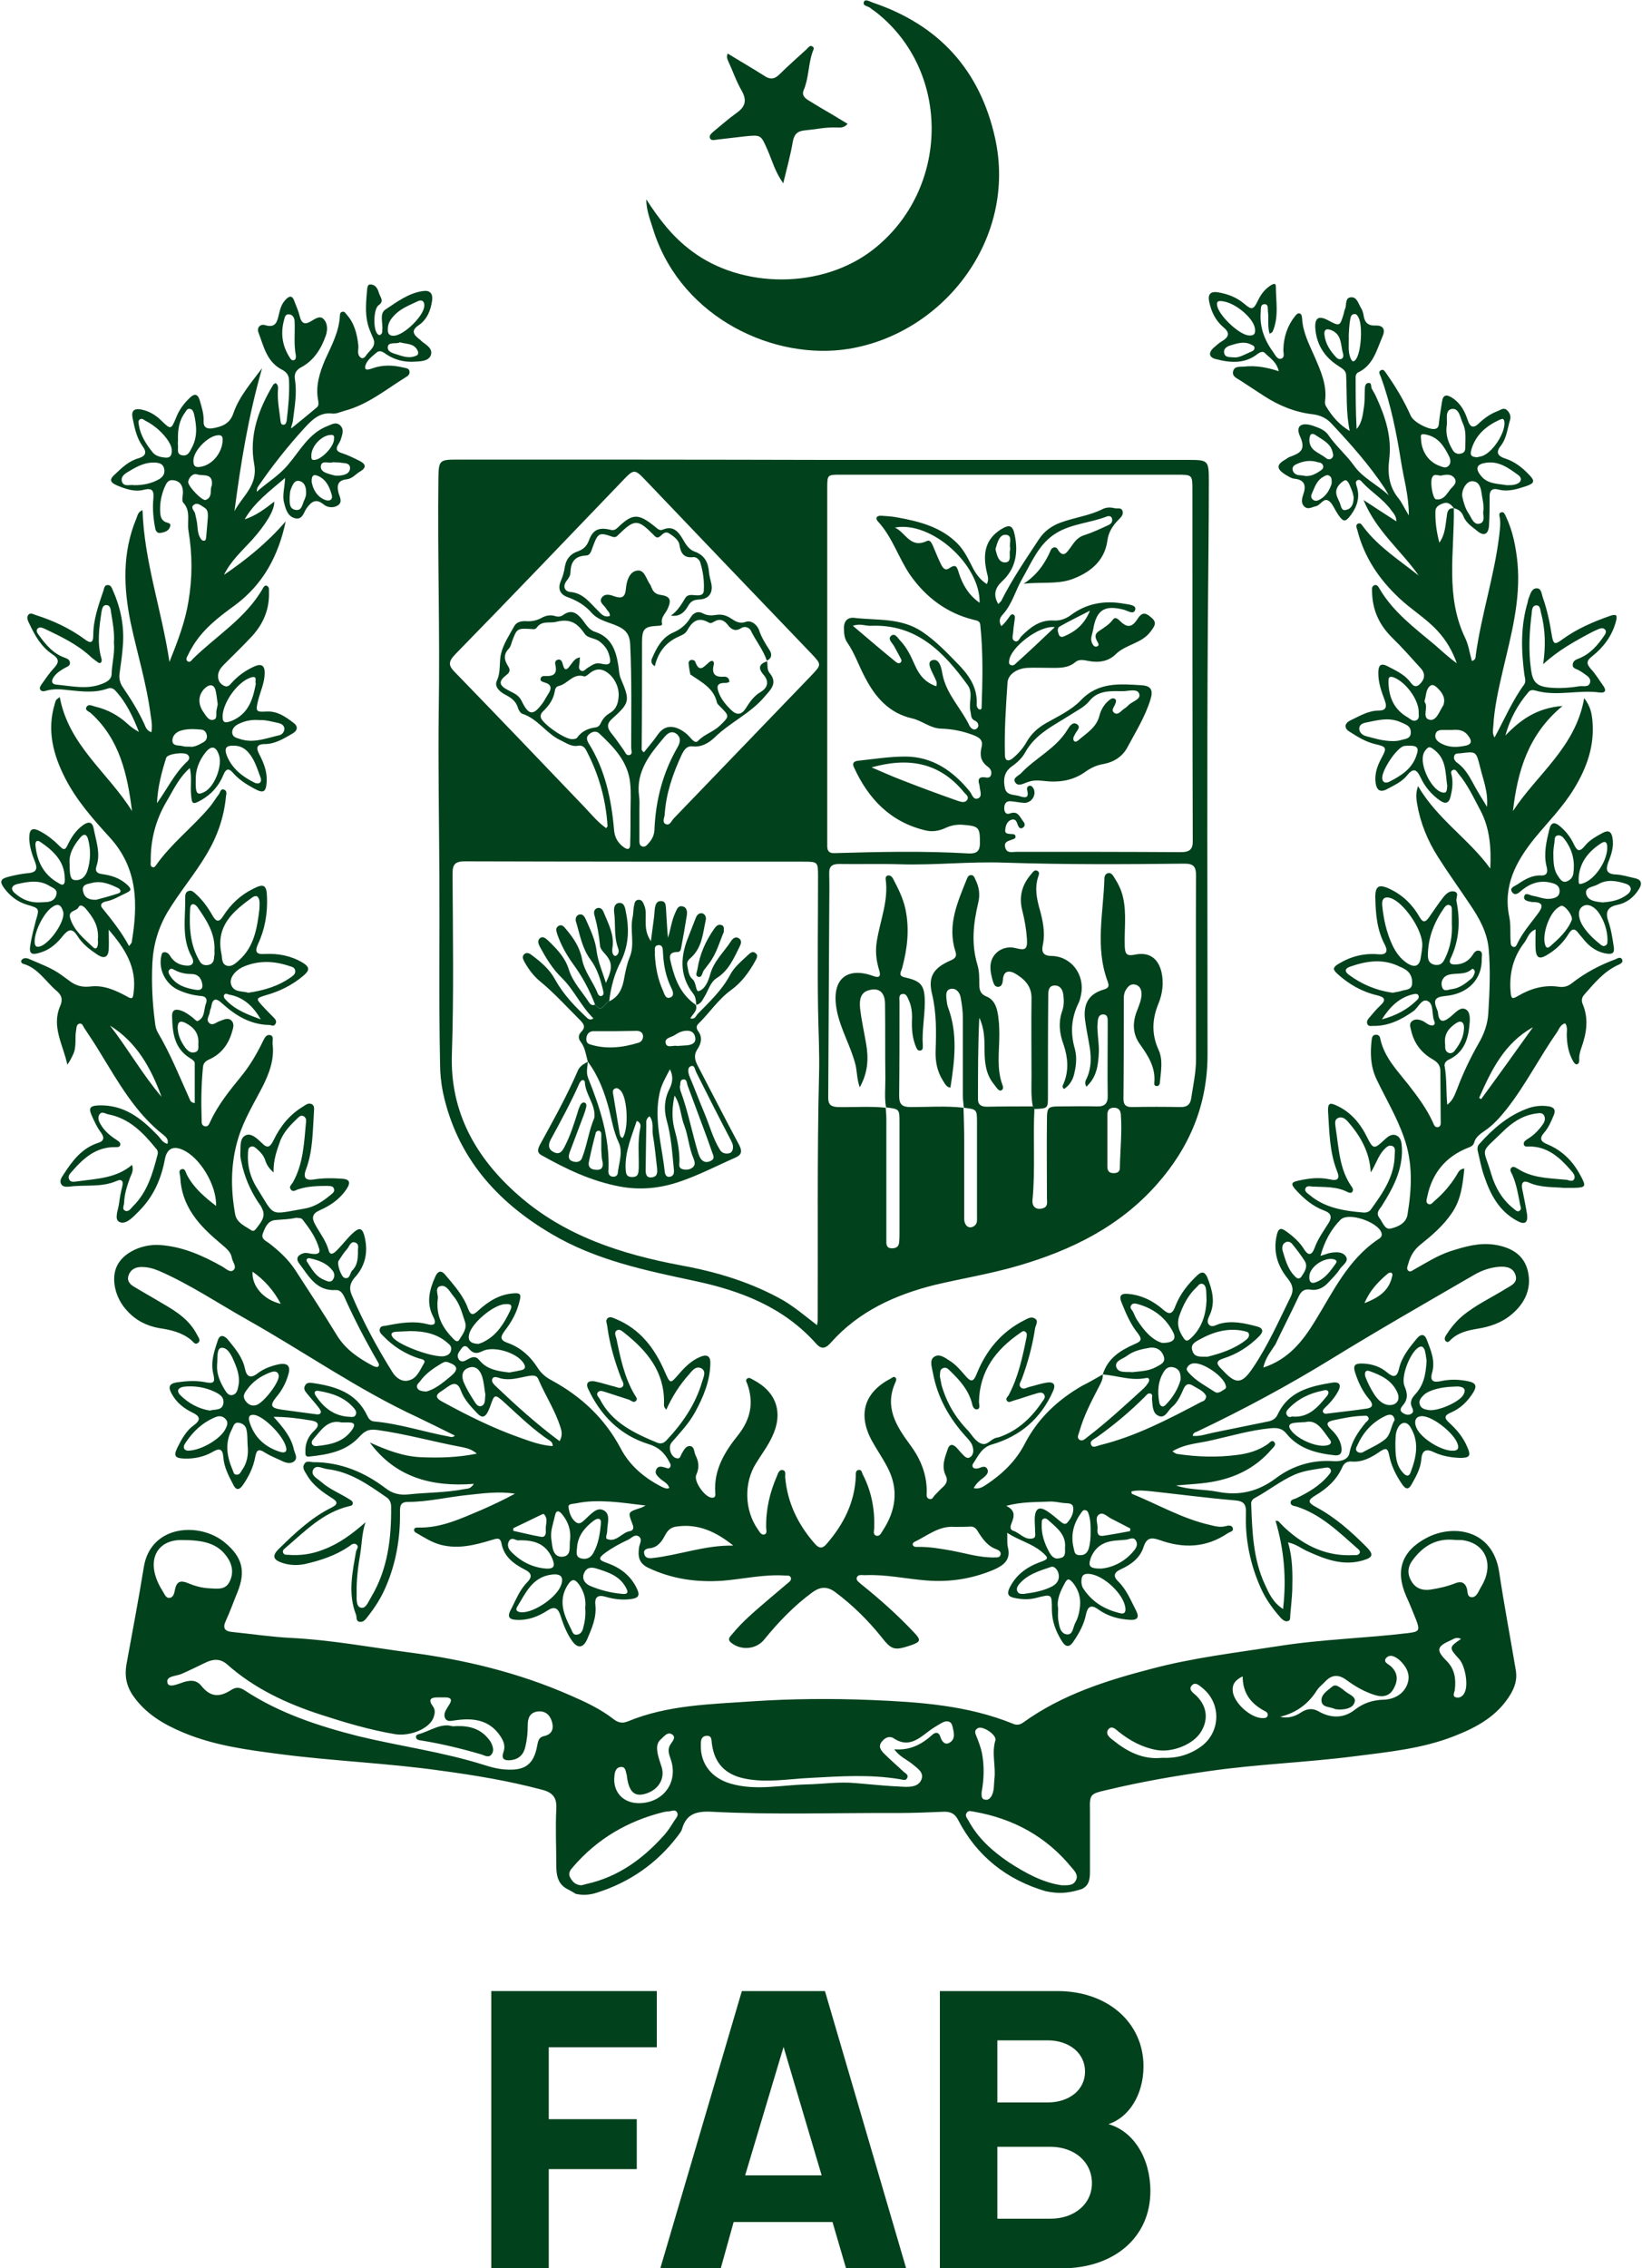 <?xml version="1.0" encoding="UTF-8"?> <svg xmlns="http://www.w3.org/2000/svg" xmlns:xlink="http://www.w3.org/1999/xlink" version="1.1" id="Layer_1" x="0px" y="0px" viewBox="0 0 500 690.4" style="enable-background:new 0 0 500 690.4;" xml:space="preserve"> <style type="text/css"> .st0{fill:#01411C;} </style> <g> <g> <path class="st0" d="M172.3,574.8c-2.5-1.6-2.9-4.1-2.9-6.8c0-5.8-0.3-11.6,0-17.4c0.2-3.5-1.2-5-4.4-5.8 c-10.1-2.7-20.4-4.4-30.8-5.8c-16.2-2.3-32.5-2.9-48.7-5c-10-1.3-20.2-2.6-29.7-6.6c-6-2.5-11.4-5.7-15.2-11.1 c-2.1-3-2.7-6.1-2.1-9.6c1.8-9.9,3.7-19.8,5.3-29.7c2.1-12.9,17.1-13.8,24.7-7.4c5.3,4.4,6.4,8.7,3.8,15.1 c-1.2,2.9-2.2,5.8-3.5,8.6c-1.1,2.3-0.4,3.3,2,3.5c5.9,0.6,11.9,1.5,17.8,1.8c12.1,0.6,23.9,2.8,35.9,4.4 c17,2.2,33.5,6.2,49.2,13.1c4.6,2,9.1,4.1,13.1,7.2c1.4,1.1,2.7,1.4,4.4,0.7c12.1-5,25-5.2,37.9-6.1c12-0.8,24.1-0.9,36.2-0.4 c14.6,0.6,29.3,1.6,43.1,7.2c1.1,0.5,2.1,0.4,3.1-0.3c11.9-8.6,25.6-12.9,39.5-16.5c12.5-3.3,25.4-4.8,38.2-6.8 c13.2-2.1,26.6-2.4,39.8-4c3.1-0.4,3.4-0.8,2.3-3.8c-1-2.5-2-5-3.1-7.4c-3.4-7.8-1.4-13.7,6.1-17.7c8-4.3,20.2-2.8,22.2,10.3 c1.5,10,3.4,20,5.1,30.1c0.4,2.6-0.3,4.9-1.6,7.1c-4,6.7-10.3,10.1-17.2,12.8c-9.7,3.8-19.9,4.8-30.1,6.1 c-14.7,1.9-29.6,2.4-44.3,4.5c-10.6,1.5-21,3.3-31.4,5.8c-5.2,1.2-5.2,1.3-5.1,6.5c0,6.1,0,12.2,0,18.3c0,2.2-0.2,4.2-2.4,5.3 c-1.2,0.4-2.9,0.9-4.8,1.1c-2.6,0.3-4.8-0.1-6.3-0.4c-11.9-3.5-21-10.7-26.7-21.8c-0.9-1.7-2.1-2.4-4.1-2.4 c-4.8,0.2-9.6,0.4-14.3,0.4c-18.9-0.1-37.9,0.6-56.8-0.4c-4.5-0.2-7.5,0.7-8.8,5.2c-0.2,0.8-0.9,1.6-1.4,2.3 c-6.3,8.2-14.4,13.9-24.4,17.1c-1.2,0.4-3.7,1.1-6.6,0.4C173.9,575.6,173,575.2,172.3,574.8z M155.1,538.7c5,0.1,7.4-1.9,8.4-6.9 c0.3-1.3,0.3-2.9,2.1-3.3c2.4-0.5,3.1-2.1,2.5-4.3c-0.6-2.1-2-3.5-4.4-3.2c-2.4,0.3-3,2.1-3,4.1c0,2.2-0.2,4.4-0.7,6.5 c-0.5,2.4-1.9,3.9-4.4,4.2c-1.8,0.2-3.1-0.2-2.3-2.4c0.7-2,0-3.5-1-5c-3.4-5-8.4-5.5-13.8-4.7c-1,0.1-2.1,0.5-2.8-0.4 c-0.7-1-0.3-2.1,0.3-3.1c0.2-0.4,0.5-0.8,0.8-1.3c1-1.5,0.5-2.2-1.2-2.2c-0.8,0-1.6,0-2.4,0c-2.2,0-2.8,0.8-1.4,2.7 c0.9,1.2,0.6,2.4,0.1,3.7c-1.4,3.2-7,5.5-11.6,4.8c-7.7-1.3-15.1-3.5-22.5-5.9c-10.5-3.4-20.4-8-28.7-15.4 c-2.1-1.8-4.3-1.6-6.7-0.4c-2.3,1.1-4.7,2.3-7,3.3c-1.7,0.8-5,0.6-4.4,2.8c0.4,1.7,3.4,0.2,5.1-0.3c2.1-0.6,3.8-0.6,5.3,1.3 c2.6,3.2,5.3,3.5,8.9,1.2c1.5-1,2.7-0.9,4.1,0c10.6,7,22.5,10.9,34.7,14c12.8,3.1,25.8,4.8,38.4,8.8 C149.7,538,152.3,538.7,155.1,538.7z M323.3,573.9c1.9,0,3.4,0.1,4.2-1.3c1-1.6-0.1-2.9-1.1-4c-7.7-9.5-17.8-15-29.8-17.1 c-0.8-0.1-1.7-0.5-2.2,0.3c-0.7,0.9,0.1,1.7,0.5,2.4c2.9,5.4,7.3,9.3,12.3,12.7C312.3,570.2,317.6,573.1,323.3,573.9z M177,573.9 c0.4-0.1,1-0.2,1.6-0.4c9.5-2.1,17-7.5,23.4-14.6c1.3-1.4,2.3-3,3.3-4.6c0.5-0.8,1.5-1.7,0.8-2.7c-0.6-0.9-1.7-0.2-2.5-0.2 c-0.5,0-1,0.1-1.5,0.2c-10.9,2.7-20.2,8.1-27.6,16.7c-0.8,0.9-1.6,1.9-0.9,3.2C174.3,572.8,175.2,573.8,177,573.9z M272.3,532.5 c5,0.4,8.5-1.6,11.7-4.5c0.9-0.8,1.9-0.7,2.3,0.6c0.5,1.6,1.5,2.8,3,1.8c1.8-1.2,1.1-3.3,0.7-5c-0.4-1.6-1.8-1.7-3.1-1 c-1.6,0.9-3.1,1.8-4.5,2.9c-3.1,2.4-6.1,4.6-10.2,1.9c-1.3-0.9-2.7-0.3-3.7,1c-1.2,1.5-0.2,2.7,0.8,3.7c1.8,1.8,3.8,3.5,5.7,5.3 c0.6,0.6,1.8,1,1.2,2.1c-0.4,0.9-1.4,0.4-2.2,0.3c-9-1.5-18.1-0.9-27.1-0.4c-6.7,0.3-13.5,1.6-20.2,0.2c-5.8-1.2-9.1-4.6-9.9-10.4 c-0.2-1.1,0.1-2.7-1.6-2.6c-1.8,0.1-1.8,1.6-1.8,2.9c-0.1,5.7,3.3,9.9,8.9,11.6c7.7,2.3,15.4,0.5,23.1,0.3 c5.1-0.1,10.1-0.9,15.2-0.4c4.8,0.4,9.5,0.9,14.3,1.1c2.1,0.1,4.6,0.1,5.6-2c1.1-2.4-1.3-3.7-2.8-5 C275.9,535.5,273.9,534.7,272.3,532.5z M442.2,468.7c-5.3-0.3-9.1,2.2-12.1,6.3c-1.6,2.2-1.6,4.4-0.1,6.7c1.3,1.9,3.2,2.5,5.5,2.2 c2.7-0.4,5.3-1,7.8-2c1.6-0.6,2.7-0.2,3.3,1.4c0.4,1,0,2.8,1.5,2.9c1.4,0.1,2-1.5,2.6-2.6c0.6-1,1.2-2.1,1.6-3.2 c2.1-5.9-1-10.9-7.2-11.6C444.2,468.8,443.2,468.8,442.2,468.7z M55.3,468.8c-7.4-0.1-11.1,6.1-6.4,14.5c0.2,0.3,0.4,0.7,0.6,1 c0.6,0.9,1,2.3,2.2,2.1c1.2-0.2,1.4-1.6,1.6-2.6c0.5-2.4,1.7-2.8,3.9-1.9c2.1,0.9,4.3,1.5,6.6,1.6c2.3,0.1,4.8,0.6,6.1-2 c1.3-2.6,0.9-5.2-0.8-7.6C66.2,469.8,62,468.8,55.3,468.8z M389.8,522.6c2.4,0.6,4.6-0.1,6.5-1.4c1.8-1.1,3.4-1.3,5.3-0.2 c3.7,2.1,7.6,2.1,10.9-0.5c2.7-2.1,5.5-3,8.9-3.1c3.2-0.1,6.3-1.8,7.3-5.2c0.8-2.7-0.6-5.1-2.6-6.9c-1.2-1-2.8-1.9-4-0.6 c-1.1,1.3,0.8,1.9,1.5,2.6c2.1,2,2.1,4.2,0.9,6.5c-1.2,2.4-3.2,3-5.8,2.2c-3.2-1-6-2.6-8.7-4.6c-2.3-1.7-4.4-1.7-6.4,0.4 c-0.8,0.9-1.8,1.6-2.5,2.6C398.5,518.6,394.8,521.4,389.8,522.6z M353.8,535.1c4.3,0.2,8.1-0.8,11.6-3.2 c6.3-4.3,6.7-13.3,0.7-18.1c-1-0.8-2.2-2-3.3-0.6c-0.9,1.2,0.5,2.1,1.4,2.9c3.3,3.2,3.9,7.2,1.5,11.1c-2.3,3.8-8.7,6.4-13.6,5.5 c-4.3-0.8-8-2.8-11.4-5.5c-0.9-0.7-2-2-3.1-0.9c-1.2,1.4,0.2,2.6,1.3,3.4C343.2,533.2,348,535.7,353.8,535.1z M194.5,548.9 c7.5,0,12.2-6.4,9.7-13.5c-0.5-1.4-1-2.8-0.1-4.3c0.6-1,1.9-2.2,0.6-3.1c-1.4-1-2.5,0.6-3.5,1.5c-1.4,1.2-1.2,2.9-0.9,4.5 c0.3,1.4,0.8,2.7,1.2,4c1.1,3.8-1.4,7.3-5.6,8.2c-2.9,0.6-4.4-1-5-5.4c0-0.2,0-0.4-0.1-0.6c-0.3-1-0.3-2.5-1.8-2.3 c-1.4,0.1-1.8,1.4-1.9,2.7C186.5,545.4,189.7,548.9,194.5,548.9z M298.9,545.6c0,1-0.1,2,0.9,2.2c1,0.3,1.7-0.3,2.2-1.2 c0.8-1.6,0.6-3.3,0.8-5c0.5-3.9-0.9-7.9,0.3-11.8c0.5-1.6-3.6-4.4-5.2-3.8c-1.1,0.5-1.1,1.3-0.7,2.2c0.7,1.8,1.4,3.5,1.8,5.4 C299.8,537.8,299.6,541.8,298.9,545.6z M444.9,498.9c-1.4-0.7-2.2,0-3.1,0.4c-4.3,1.9-4.6,3-1.3,6.3c2.5,2.5,2.9,5.5,2.5,8.8 c-0.1,0.8-0.9,2,0.4,2.3c1.1,0.3,2.1-0.4,2.6-1.5c1.2-2.4,0.1-8.4-1.8-10.3C441.2,501.6,441.2,501.4,444.9,498.9z M378.4,510.3 c-2.3,1.1-3.3,2.5-3,4.7c0.5,3.5,5.3,7.8,8.8,8c0.7,0,1.5,0.1,1.8-0.7c0.2-0.7-0.3-1.2-0.8-1.4C381,518.7,378.4,515.5,378.4,510.3 z"></path> <path class="st0" d="M335.8,418.4c1.5-4.9,5.3-7.3,9.6-9.2c1.9-0.8,2.6-1.3,1.1-3.3c-2.2-2.7-3.6-6-4.9-9.2 c-1-2.3-0.3-3.1,2.2-2.8c3.9,0.4,7.3,2.1,10.2,4.6c1.8,1.6,2.9,1.9,3.9-0.9c1.4-3.6,3.8-6.7,6.7-9.4c1.5-1.4,2.4-0.9,3.1,0.8 c1.4,3.6,2.4,7.2,0.8,11c-0.4,1-1.3,2.3-0.3,3.3c0.9,0.9,2.1,0,3.1-0.3c3.9-1.1,7.7-0.2,11.5,0.8c1.9,0.5,2,1.6,0.6,3 c-3.1,3.1-6.7,5.4-10.8,6.7c-2.5,0.8-2.2,1.7-0.7,3.2c0.2,0.2,0.4,0.4,0.6,0.6c3.9,4.2,5.7,4,9-0.9c4.6-6.8,7.9-14.3,11.5-21.6 c1-2,0.7-3.6-0.8-5.5c-3.2-3.9-4.6-8.3-3.4-13.4c0.5-2.1,1.3-2.2,2.8-1.1c2.1,1.5,4.1,3.2,5.5,5.5c1.2,1.9,2.3,2,3.2-0.4 c1-2.8,2.7-5.1,4.2-7.5c1.2-1.9,0.9-3.1-1.3-3.9c-3.5-1.3-6.3-3.7-8.8-6.5c-1.5-1.7-1-2.2,1-2.6c3.1-0.7,6.2-1.1,9.5-0.4 c2.5,0.6,3.2-0.2,2.2-2.6c-2.3-5.9-2.3-12.1-2.7-18.2c-0.1-2.4,0.6-2.6,2.5-1.7c4.5,2,7.4,5.6,9.5,9.9c1.7,3.4,2.1,3.4,4.8,0.9 c1.1-1,2.3-2.3,3.9-1.7c1.7,0.7,1.7,2.5,1.8,4.1c0.2,6.6-2.8,12.1-6.2,17.5c-0.7,1-1.8,2-0.7,3.5c1,1.3,1.7,3.7,3.4,3.3 c2.2-0.5,4.8-1.6,5.2-4.3c1.3-7.9,1.7-15.7-1.1-23.5c-2.2-6.3-5.6-11.9-8.4-17.8c-1.8-3.9-1.9-7.9-1.4-12c0.1-0.8,0.4-1.4,1.2-1.4 c0.8-0.1,1.3,0.4,1.4,1.2c1.2,5.6,5.1,9.6,8.5,13.9c2.8,3.6,5.6,7.3,7.5,11.5c0.3,0.7,0.6,1.7,1.6,1.5c1-0.2,0.8-1.3,0.8-2.1 c0-5-0.1-10-0.1-15c0-1.7-0.9-2.7-2.3-3.5c-3.5-2-5.7-4.9-6.6-8.8c-0.2-1-0.7-2,0.2-2.8c0.9-0.8,2.1-0.6,3.1-0.2 c0.8,0.3,1.5,1,2.3,1.3c1.1,0.4,2,0,1.4-1.3c-0.8-2,0-5.1-2-6c-1.8-0.8-2.8,2-4.3,3.1c-3.7,2.6-7.6,4.6-12.4,4.5 c-0.6,0-1.2,0.2-1.6-0.5c-0.3-0.6-0.1-1.2,0.3-1.7c1.2-1.4,2.3-2.8,3.6-4c2-1.8,1.2-2.6-0.9-3.1c-4.7-1.1-8.7-3.4-12.2-6.6 c-1.4-1.3-1.4-1.9,0.4-3c3.8-2.3,7.8-3.3,12.2-2.9c2.4,0.2,2.9-0.9,1.9-2.9c-2.4-4.5-2.8-9.3-2.9-14.2c-0.1-3.8,1.1-4.4,4.6-2.7 c3.9,1.9,6.8,4.8,8.9,8.5c1,1.8,1.8,1.5,2.8,0.1c1.5-2.1,2.9-4.3,4.5-6.3c0.8-1,2-2,3.3-1.6c1.5,0.4,0.4,1.9,0.6,2.9 c1.2,6,0.9,11.9-1.8,17.5c-0.6,1.3,0,1.8,1.3,1.8c2.4,0,4.2-1,5.5-3c0.4-0.7,1-1.4,1.9-1.2c1.2,0.3,0.8,1.5,0.8,2.3 c0.2,6.3-4.1,10.9-11.2,11.5c-3.2,0.3-3.5,1.4-2.5,3.9c0.2,0.5,0.4,0.9,0.4,1.4c0.3,2.6,1.5,2.8,3.4,1.3c0.2-0.1,0.3-0.2,0.5-0.4 c1.4-1.1,2.9-3.1,4.6-2.1c1.5,0.9,1.2,3.5,1,5.2c-0.4,4.2-1.9,8-6.1,10c-0.9,0.4-1.6,1.1-1.4,2.1c0.7,3.7,0.4,7.5,0.8,11.7 c1.9-1.5,2.3-3.2,3-4.8c1.8-4.8,4-9.4,6.5-13.8c1.7-2.9,2.8-5.9,3-9.3c0.4-6.6,0.7-13.2,0.1-19.7c-0.5-5-2.9-9.3-5.7-13.4 c-3.2-4.8-6.6-9.5-9.7-14.4c-3.2-5-5.4-10.4-6.4-16.3c-0.2-1.5-0.5-3,0.3-5.3c5.9,10.1,15.5,16.1,22,25.1c0.3-6.2-0.1-12.2-3-17.7 c-2.1-3.9-3.9-7.9-6.8-11.3c-0.4-0.5-0.8-1.4-1.6-1c-0.9,0.4-0.4,1.2-0.3,1.9c0.4,2.1,0.1,4.2-0.4,6.2c-0.5,2.1-1.6,2.3-3.2,1.2 c-2.6-1.8-4.6-4.2-5.9-7c-1.1-2.3-2.1-3.2-4.1-0.7c-1.6,2-3.9,3-6.1,4.2c-2.2,1.2-3.2,0.2-3.5-1.8c-0.4-2.8,0.5-5.3,1.8-7.7 c1.7-3.1,1.5-3.4-2-4.2c-2.9-0.7-5.3-2.2-7.8-3.8c-1.8-1.1-1.4-2.6,0.3-3.4c2.8-1.3,5.4-3,8.7-3c2.1,0,2.5-1.1,1.8-3 c-1-2.7-2-5.4-2-8.4c0-2.5,0.8-3.2,3-2c2.3,1.2,4.7,2.3,6.4,4.3c0.8,1,1.7,2.6,3.3,1c1.5-1.5,1.7-3.2,0.2-4.8 c-2.9-3.2-5.7-6.4-8.8-9.4c-3.9-3.9-5.9-8.4-6-13.9c0-0.7-0.2-1.5,0.6-1.9c0.8-0.4,1.3,0.3,1.6,0.9c4.2,7.2,10.7,12,16.9,17.2 c2.2,1.9,4.3,3.9,6.7,5.6c-1.3-3.7-3.2-7-5.9-9.9c-3.5-3.8-7.9-6.4-11.6-9.9c-6.2-5.8-10.7-12.5-12.8-20.8 c-0.2-0.6-0.6-1.5,0.2-1.9c0.9-0.4,1.3,0.6,1.8,1.2c4.6,6,10.9,10,16.7,14.6c-5.3-7.6-12.9-13.5-16.8-23c3.6,2.4,6.6,4.3,10,6.5 c0-1.6-0.9-2.5-1.5-3.3c-2.4-3.4-6-5.5-8.8-8.5c-0.4-0.5-1-1.2-1.7-0.6c-0.6,0.4-0.2,1.1-0.1,1.7c1.1,3.2,0.2,6.1-1.7,8.7 c-1.7,2.3-2.3,2.3-3.9,0c-0.1-0.2-0.2-0.3-0.3-0.5c-0.9-1.3-1.5-3.1-2.7-3.8c-1.5-0.9-2.4,1.4-3.8,1.7c-1.1,0.2-2.3,1.1-3.4,0.2 c-1.2-1-0.9-2.4-0.5-3.6c1-2.8,0.6-4.7-2.8-5c-0.8-0.1-1.7-0.7-2.4-1.1c-3.1-1.9-3-3.2,0.1-4.9c0.3-0.2,0.7-0.5,1-0.6 c3-1.1,5.1-2,3.2-6.2c-1.5-3.2,0.3-4.5,3.9-3.3c1.7,0.6,3.5,1.2,4.6,2.7c2.3,3.4,5.4,6,7.8,9.3c2.7,3.9,7.2,5.9,10.7,9.2 c-0.4-0.7-0.8-1.4-1.2-2.1c-4.7-7.1-10.3-13.4-16.1-19.6c-1.6-1.8-3.5-2.7-5.9-3c-5.3-0.6-10.2-2.6-14.7-5.5 c-2.5-1.6-5-3.3-7.5-4.9c-1-0.6-2.4-1.2-2-2.7c0.4-1.6,2-1.3,3.3-1.4c3.5-0.4,6.9,0.2,10.6,1.4c-0.7-2.9-2.7-4-4.2-5.5 c-0.6-0.7-1.5-0.3-2.2,0.2c-3.9,3.1-8.3,2.8-12.8,1.6c-2-0.5-2.3-1.8-0.8-3.3c0.9-0.8,1.8-1.6,2.8-2.2c2.3-1.4,2.2-2.7,0.2-4.3 c-2.3-2-3.6-4.7-4.2-7.7c-0.5-2.4,0.6-3.2,2.8-2.8c2.9,0.5,5.5,1.5,7.8,3.4c2.4,2.1,2.9,1.9,4.3-1c0.9-1.9,2.1-3.4,3.8-4.5 c0.6-0.4,1.6-0.9,1.6,0.2c0,4.6,1,9.4-1,13.9c-0.1,0.2-0.4,0.3-0.9,0.6c-0.7-2.4-0.2-4.6-0.5-6.8c-0.1-0.8,0.2-2.2-1-2.2 c-1.4,0-1.1,1.4-1.2,2.3c-0.4,4.6,1.1,8.6,3.8,12.3c0.6,0.8,1.2,2.3,2.4,2c1.3-0.4,0.6-1.9,0.7-2.9c0.1-3.7,1.2-7.1,3.5-10 c0.4-0.5,0.8-1,1.4-0.9c0.7,0.2,0.7,0.9,0.8,1.5c0.2,4.3,2.2,8,3.9,11.9c1.8,4.2,3.7,8.4,3.1,13.2c-0.1,0.6,0,1.3,0.3,1.7 c1.8,3,4,5.6,7.2,7.5c-1.2-5.7-0.8-11.4-1.1-17.1c-0.1-1.5-1.4-2-2.5-2.8c-4.2-2.7-6.6-6.6-6.9-11.6c-0.1-3,1.1-3.7,3.9-2.2 c3.6,1.9,3.6,1.9,4.8-2.1c0.1-0.5,0.2-1,0.4-1.4c0.5-1.2-0.1-3.3,1.7-3.5c1.9-0.2,2.3,1.9,3.1,3.2c0.4,0.6,0.7,1.5,0.8,2.2 c0.3,2.2,1.3,3.3,3.7,3.2c2.3-0.1,3,1.2,2.1,3.3c-1.8,4.1-2.8,8.8-7.5,11c-0.4,0.2-0.7,0.8-0.7,1.2c0,5.3,0,10.6,0.3,16 c1.8-2.1,1.9-4.7,2.3-7.2c0.2-1.6,0.1-3.2,0.2-4.8c0-0.8,0.1-1.9,1-2c1.2-0.2,0.8,1.1,1.1,1.7c0.5,0.9,1,1.7,1.4,2.6 c2.8,6.1,4.8,12.3,3.9,19.1c-0.5,4.2,0,8.1,2.7,11.5c1.2,1.4,1.9,3.2,3.3,5.4c0-6.2-1.6-11.3-2.4-16.6c-1.4-8.7-3.1-17.3-6.1-25.5 c-0.2-0.7-1-1.6,0-2.1c0.9-0.5,1.3,0.6,1.8,1.2c2.8,4,5.3,8.2,7.3,12.7c0.9,1.9,5.1,4.1,7.1,4c1.4-0.1,1.4-1.1,1.5-2.1 c0.2-2.1,0.6-4.1,0.9-6.2c0.3-2.2,1.4-2.3,3.1-1.2c2.5,1.6,3.8,4,4.7,6.7c0.7,2.2,1.7,2.8,3.5,1c1.6-1.5,3.4-2.8,5.5-3.6 c0.9-0.3,1.8-1.2,2.8-0.5c1,0.8,1.5,2,1.1,3.2c-0.8,2.6-1,5.5-2.8,7.8c-1.7,2.1-0.8,3.2,1.4,3.9c2.8,0.9,5.1,2.7,7.1,4.8 c2,2,1.8,2.7-0.8,3.6c-2.8,0.9-5.5,1.8-8.5,1c-2-0.5-2.7,0.5-2.6,2.4c0,2.9,0,5.8-0.2,8.7c-0.2,2.6-1.6,3.2-3.6,1.5 c-1.6-1.3-3.4-2.4-4.2-4.5c-0.5-1.3-1.5-2.1-2.9-2.4c-0.8-1.1-1.7-2-3.2-1.5c-1.1,0.4-2.4,1-2.4,2.4c-0.1,3.1,0.3,6.2,1.2,9.6 c1.8-2.6,1.8-5.2,2.2-7.6c0.2-1.3,0.1-3,2.2-2.9c0.2,13.3-2.7,26.8,3.5,39.6c1,2.1,1.3,4.5,2,6.9c1.3-0.3,1.1-1.3,1.2-1.9 c1.7-12.2,5.6-23.9,7.1-36.1c0.2-1.9,0.5-3.7,0.2-5.6c-0.1-0.6-0.4-1.3,0.3-1.6c0.9-0.4,1.2,0.5,1.5,1.1c2.2,4.6,3.1,9.4,3.6,14.4 c1,11.3-2,22-4.5,32.7c-1.3,5.6-2.6,11.3-2.9,17.1c-0.1,1-0.3,2,0.4,3.2c3-5.5,5.4-11.2,9-16.1c0.6-0.9,0.3-1.9,0.1-2.9 c-1-7.5-1.2-14.9,1-22.2c0.1-0.4,0.1-0.8,0.3-1.2c0.5-1.2,0.8-2.8,2.2-3c1.7-0.2,1.7,1.7,2.1,2.8c1.3,3.7,2.1,7.5,2.7,11.3 c0.5,3,0.9,3.2,3.3,1.4c4.4-3.2,9.3-5.3,14.4-7.1c2.3-0.8,2.3,0,1.8,1.9c-1.2,4.3-3.8,7.7-7.2,10.4c-1.7,1.3-1.8,2.2-0.4,3.8 c1.5,1.6,2.6,3.5,3.9,5.3c1,1.5,0.3,2.1-1.2,1.9c-6.5-0.9-13.1,1.3-19.6-0.6c-0.7-0.2-1.5-0.2-2,0.4c-3.3,3.8-5.7,8.2-7.1,13.3 c4.6-4.8,9.6-8.4,17.4-9c-10.5,8.7-13.7,19.9-15.1,32c7.3-11.2,19.1-19.4,21.7-34.4c2,2.7,2.3,4.8,2.5,6.9 c0.7,7.6-1.7,14.3-5.6,20.7c-3.4,5.6-8,10.2-12.1,15.2c-5.6,7-9.6,14.4-7.6,23.9c0.5,2.4,0.2,5,0.4,7.5c0,0.6,0.1,1.3,0.7,1.5 c0.7,0.3,1.1-0.4,1.3-0.9c1.7-3.6,4.3-6.4,6.6-9.6c1.2-1.7,1.3-3-1.4-3.1c-0.2,0-0.4,0-0.6,0c-1.1-0.2-2.7-0.4-2.5-1.6 c0.3-1.6,1.8-0.4,2.7-0.3c1.8,0.3,3.4,1.1,5.3,0.9c1.3-0.2,2.7-0.5,2.8-2.2c0.1-1.6-1-2.3-2.3-2.6c-3.5-1-6.5,0-9.2,2.2 c-0.9,0.8-2.1,1.9-3,0.5c-0.8-1.3,0.8-1.7,1.7-2.3c2.2-1.5,4.4-2.8,7.1-2.7c2.2,0.1,2.1-1.4,1.7-2.9c-0.9-3.8,0-7.5,0.9-11.2 c0.5-2.2,1.7-2.2,3.2-0.9c1.8,1.5,3.2,3.3,4.2,5.4c0.9,1.9,1.6,2.8,3.4,0.6c1.4-1.8,3.5-2.9,5.5-4c1.7-0.9,2.6-0.3,2.9,1.5 c0.5,2.6-0.3,5-1.2,7.3c-0.9,2.3-0.8,3.8,2.3,3.9c1.9,0.1,3.7,0.7,5.6,1.1c2,0.4,2.5,1.5,1.4,3.3c-1.6,2.6-3.8,4.3-6.8,4.9 c-2.8,0.6-3.5,2.2-2.6,4.8c0.9,2.6,1.3,5.2,1.7,7.9c0.3,2-0.5,2.3-2.1,2.1c-2.8-0.4-5-1.9-6.8-4c-0.6-0.8-1.3-1.5-1.9-2.3 c-1.1-1.5-2-1.3-2.9,0.2c-1.7,2.8-4,5-6.8,6.6c-2.2,1.3-3.1,0.7-3.3-1.8c-0.1-1.9,0-3.8,0-6.1c-2.2,0.9-2.4,2.7-3.4,4 c-3.5,4.5-4.7,9.6-4.2,15.2c0.2,2.1,0.6,2,2.2,1.1c3.9-2.3,8.1-3.5,12.6-2.8c1.7,0.2,2.9-0.3,4.1-1.3c3.9-3,8.2-5.3,12.8-7 c0.8-0.3,1.8-1.1,2.3,0.1c0.3,0.8-0.7,1.3-1.4,1.6c-4.3,2-7.2,5.6-10.2,9c-0.8,0.9-0.9,1.9-0.4,3c1.5,3.7,1.3,7.4,0.2,11.1 c-0.5,1.9-1.5,3.7-1.3,5.8c0,0.6-0.2,1.3-0.9,1.3c-0.3,0-0.8-0.6-1-1c-1.3-2.3-1.8-4.8-1.9-7.5c-0.1-1.3,0.4-2.8-0.5-4 c-1.4,0.4-1.8,1.6-2.4,2.6c-5.4,7.7-9.6,16.1-15.4,23.5c-2,2.5-4.1,4.9-6.8,6.7c-1.3,0.9-2.7,1.9-3.1,3.5c-0.3,1-1.1,1.3-1.9,1.6 c-6.8,2.7-10.9,7.7-12.4,14.9c-0.1,0.7-0.6,1.7,0.3,2.2c0.9,0.4,1.4-0.5,2-1c2.6-2.2,4.8-4.8,6.6-7.7c0.5-0.8,0.8-1.9,2.4-2.1 c-0.5,4.9-1,9.6-3.9,13.7c-2.6,3.8-6,6.7-9.5,9.5c-2,1.6-3.1,3.6-3.7,5.9c-0.2,0.7-0.6,1.4,0,2c0.7,0.6,1.3-0.1,1.9-0.4 c3.6-2,7-4.2,10.9-5.5c4.4-1.4,8.7-2.7,13.5-2c5.1,0.8,9.1,3.1,10.2,8.3c1.1,5.2-1,9.6-5.1,13c-3,2.5-6.6,3.7-10.4,4.3 c-3,0.5-5.9,1.2-8.1,3.4c-0.4,0.4-0.9,1-1.5,0.3c-0.5-0.5-0.2-1.2,0.1-1.7c1.4-2.2,3-4.2,5-5.9c4.1-3.4,8.9-5.6,13.4-8.4 c1.5-0.9,3.5-1.7,2.8-4c-0.7-2.3-2.7-2.7-4.8-2.6c-3,0.2-5.7,1.2-8.2,2.7c-14.5,8.4-29,16.7-43.3,25.5 c-13.2,8.1-26.8,15.4-40.7,22c-0.5,0.2-1.2,0.3-1.3,1.3c2.2,0.2,4.3-0.6,6.3-1c5.6-1.1,11.1-2.3,16.7-3.4c1.4-0.3,2.3-0.9,2.9-2.2 c3.3-7,9.8-8.5,16.5-9.6c2.5-0.4,3,0.8,1.6,3.1c-1,1.7-2.3,3.2-3.8,4.6c-0.3,0.3-0.8,0.8-0.5,1.3c0.3,0.5,0.8,0.5,1.3,0.4 c4-0.5,7.9-0.9,11.9-1.5c2.2-0.3,2-1.5,0.8-2.9c-1.9-2.2-3.2-4.9-4.1-7.6c-1-2.8-0.3-3.4,2.7-3.2c2.6,0.2,4.9,1,6.9,2.7 c1.9,1.6,3,1.5,3.6-1.1c0.8-3.6,3.1-6.4,5.4-9.2c1.4-1.7,2.5-1.3,3.1,0.4c1.2,3.2,2.6,6.3,1.6,9.9c-0.8,2.8,0.5,3.1,2.8,2.6 c2.8-0.6,5.5-0.5,8.3,0.1c2.4,0.5,2.5,1.6,1.4,3.4c-1.7,2.7-3.8,4.8-6.8,6.1c-1.9,0.8-2.2,1.6-0.5,3.1c2.3,2.1,4.3,4.5,5.5,7.4 c1.2,2.7,0.7,3.3-2.2,3.3c-2.8-0.1-5.6-0.6-8.1-1.8c-2.5-1.2-3.5-0.2-3.7,2.2c-0.2,2.6-1.4,4.9-2.7,7.2c-1.1,2.1-1.9,2.3-3.3,0.2 c-1.8-2.7-3.2-5.5-3.8-8.7c-0.4-1.9-0.9-2.3-2.7-1.1c-2.6,1.8-5.4,3.4-8.8,3.1c-1.4-0.1-2.3,0.6-2.8,1.8c-1.7,3.8-4.6,6.4-8.1,8.5 c-2.5,1.5-2.4,2.2,0.2,3.6c5.8,3.1,10.6,7.4,15.2,12c2.4,2.4,2.1,3.3-1,4.2c-6.1,1.8-11.6-0.4-16.9-2.8c-1.8-0.8-3.3-2.1-5.9-2.7 c1.5,5,1.4,9.8,1.3,14.6c-0.1,2.5-0.4,5-0.6,7.4c-0.1,0.8,0.2,1.8-0.8,2c-0.8,0.2-1.5-0.4-2.1-1c-2.4-2.7-4.5-5.6-6-8.9 c-3.3-7.3-4.9-15-4.6-23c0.1-2.8-0.7-3.7-3.6-3.9c-8.3-0.7-16.6-1.8-24.9-2.7c-2.1-0.2-4.3-0.5-6.4,0c0.1,0.4,0.1,0.7,0.1,0.7 c7.9,3.2,15.4,7.6,23.8,9.5c1.6,0.4,3.1,0.8,4.7,0.4c0.8-0.2,2-0.5,2.3,0.6c0.3,1-0.9,1.1-1.5,1.5c-6.6,4.5-13.6,4.7-20.8,2.1 c-2.6-0.9-4-0.7-4.9,2.2c-1.1,3.3-3.8,5.3-6.9,6.7c-2.2,1-2.4,2.2-0.7,3.8c2.5,2.5,3.8,5.8,5.4,8.9c0.9,1.8,0.5,2.8-1.8,2.7 c-3.6-0.2-6.9-1.1-9.8-3.2c-2.2-1.6-3.2-0.8-3.7,1.5c-0.6,3-2,5.6-3.7,8.1c-1.3,2.1-2.5,2-3.7,0c-1.8-2.9-3-6-3-9.6 c0-4.7,0-4.7-4.7-3.5c-2.3,0.6-4.5,0.5-6.8,0c-1.9-0.4-2.2-1.3-1.4-3c1.9-3.9,5.1-6.3,9.1-7.8c2.9-1,3-1.3,0.6-3.3 c-3-2.5-6.9-3.4-10.4-5.7c0.1,1.7-0.1,3.1,0.2,4.4c1,3.8-1.3,5.5-4.2,6.8c-6.6,2.8-13.5,3.9-20.7,3.3c-6.2-0.5-12.4-1.9-18.7-1.6 c-0.9,0-2-0.3-2.4,0.7c-0.3,1,0.8,1.5,1.4,2.1c5.6,4.5,11,9.3,15.9,14.5c2.4,2.5,2.2,3-1,4.1c-4.9,1.6-5.7,1.4-8.9-2.7 c-4.1-5.1-8.7-9.6-13.9-13.5c-2.4-1.8-4.5-1.8-7,0c-5.6,4.1-10.3,9-14.7,14.4c-2.4,3-7,3.4-10,1c-1.4-1.1-0.4-1.9,0.3-2.7 c3-3.7,6.7-6.8,10.3-9.9c2.2-1.9,4.4-3.7,6.6-5.6c0.5-0.4,1.2-0.9,0.9-1.7c-0.3-0.8-1.2-0.5-1.9-0.6c-6.4-0.4-12.7,1.1-19,1.6 c-7.8,0.5-15.2-0.5-22.4-3.9c-3-1.4-3.3-3.5-2.9-6.3c0.2-1.1,1.1-2.5-0.1-3.3c-1.2-0.8-2.2,0.5-3.2,1c-2.4,1.1-4.8,2.4-7,4 c-2.3,1.7-2,2.2,0.6,3.1c3.9,1.4,7,3.7,8.9,7.5c1.2,2.4,0.7,3.2-1.9,3.5c-2.5,0.3-5,0-7.4-0.7c-2.3-0.7-3.5-0.1-3.2,2.5 c0.4,3.8-1.1,7.1-2.5,10.4c-1.2,2.7-2.9,2.9-4.6,0.5c-1.7-2.4-2.7-5.1-3.6-7.9c-0.7-2.1-1.8-2.7-3.8-1.4c-2.9,1.9-6,3.1-9.6,2.9 c-2.2-0.1-2.7-1-1.8-2.8c1.6-3,2.7-6.2,5.2-8.7c1.5-1.6,1.3-2.7-0.6-3.7c-3.5-1.8-6.5-3.9-7.3-8.1c-0.4-2-1.6-1.4-3-1 c-5,1.5-10,2.8-15.3,1.5c-2.8-0.7-5.1-2.2-7.5-3.6c-0.5-0.2-0.9-0.6-0.8-1.1c0.1-0.6,0.7-0.6,1.2-0.6c7,0.2,13.2-2.8,19.4-5.4 c3.4-1.5,6.8-3.1,10.1-4.9c-4.9-0.8-9.7-0.1-14.5,0.4c-6,0.6-12,2.1-18.1,2.1c-2.4,0-2.4,1.4-2.4,3.1c0.1,7.9-1.2,15.5-4.3,22.7 c-1.4,3.3-3.3,6.3-5.6,9.2c-0.6,0.8-1.3,1.7-2.4,1.5c-1.2-0.2-0.8-1.4-1.1-2.2c-2.5-6.4-1.1-12.8,0-19.1c0.1-0.7,1-1.5,0.2-2.2 c-0.9-0.7-1.7,0.1-2.4,0.6c-4,2.7-8.5,4.2-13.3,5.3c-2.4,0.5-4.8,0.4-7.1-0.4c-2.6-0.9-3-2.1-1-4.1c4.9-4.8,9.9-9.6,16.2-12.7 c2-1,1.8-1.8,0.2-2.8c-3-1.9-6-4-7.8-7.2c-0.6-1-1.5-2.1-0.7-3.3c0.7-1.1,1.8-0.5,2.8-0.5c8.3,0,15.6,3.1,22,8 c2.1,1.6,4.3,2.1,7,1.8c5.6-0.6,11.3-0.5,16.9-1.6c0.8-0.2,1.8,0.1,2.9-1.6c-12.9,1-23.9-2-31.7-12.6c5.1,2.3,10.2,4.3,15.8,4.5 c5.5,0.2,10.9,0.1,16.8-1.1c-1.6-1.4-3.2-1.7-4.6-2c-8.6-1.6-17-4-25.7-5.2c-2.9-0.4-4,0.5-5.6,2.2c-4.1,4.4-9.6,5.3-15.2,5.9 c-1.2,0.1-1.1-0.7-1.1-1.5c-0.1-2.6,0.9-4.7,2.7-6.4c1.9-1.8,1.1-2.8-1-3.1c-3.6-0.6-7.2-1.1-11.4-1.1c2.9,3.2,5.4,6.2,6.2,10 c0.3,1.2,1.3,2.6,0,3.6c-1.1,0.8-2.5,0.4-3.7-0.2c-1.7-0.8-3.5-1.5-5.1-2.5c-2.1-1.4-2.6-0.7-3,1.4c-0.6,3.1-1.9,5.8-3.7,8.4 c-1.1,1.6-2.1,1.8-3-0.1c-1.4-2.7-2.8-5.3-3-8.4c-0.2-2.6-1.3-2.7-3.3-1.5c-2.6,1.5-5.6,2.1-8.6,2c-2.8-0.1-3.3-0.8-2.1-3.3 c1.3-2.6,2.7-5.2,5.1-6.9c2.3-1.7,1.6-2.8-0.5-3.8c-2.7-1.3-4.9-3.1-6.3-5.7c-1-1.8-1.1-3.1,1.6-3.5c2.8-0.4,5.5-0.6,8.3-0.1 c3,0.6,3.4,0.2,2.7-2.7c-0.8-3.6,0.4-6.9,1.5-10.2c0.7-1.8,2.1-1.1,3,0c2.2,2.7,4.5,5.4,5.2,8.9c0.5,2.4,1.7,3,3.8,1.4 c1.9-1.5,4.2-2.3,6.5-2.8c2.6-0.5,3.7,0.5,2.9,3.1c-0.7,2.5-1.9,4.8-3.6,6.8c-2.1,2.6-1.8,3.4,1.5,3.9c3.4,0.5,6.9,0.9,10.4,1.4 c0.5,0.1,1.1,0.1,1.4-0.2c0.5-0.5,0-1.1-0.3-1.6c-1.2-1.6-2.6-3.1-3.8-4.6c-0.6-0.7-1.1-1.5-0.4-2.5c0.5-0.8,1.4-0.7,2.2-0.6 c6.9,1,13.3,2.9,16.6,9.9c0.4,0.9,1,1.7,2.1,1.8c7.8,0.7,15.2,3.2,22.8,4.6c0.6,0.1,1.1,0.4,1.8-0.3c-3.8-1.9-7.5-3.7-11.2-5.5 c-18.2-8.4-34.5-19.9-51.9-29.7c-8.9-5-17.5-10.8-26.9-14.9c-1.9-0.8-3.7-1.3-5.8-1.2c-1.8,0.1-3.1,1-3.6,2.7 c-0.5,1.6,0.6,2.7,1.9,3.4c2.8,1.7,5.7,3.3,8.5,5c4.2,2.4,8.2,5,10.5,9.5c0.4,0.8,1.2,1.7,0.4,2.4c-1,0.9-1.6-0.3-2.2-0.8 c-2.8-2.3-6.2-3.1-9.7-3.6c-3.9-0.7-7.2-2.4-9.8-5.3c-3.7-3.9-5-9.9-3-13.8c2-4,7.7-6.6,13.1-6.2c6.9,0.5,12.9,3.2,18.8,6.5 c1.1,0.6,2.4,2,3.4,1.2c1.3-1-0.2-2.5-0.4-3.8c-0.3-1.8-1.7-2.9-3-4c-3.3-2.8-6.5-5.6-8.9-9.2c-2.3-3.4-3.6-7.1-3.8-11.2 c0-0.9-0.8-2.3,0.5-2.6c1-0.3,1.2,1.2,1.6,1.9c2.1,3.9,5.3,6.6,8.8,9.3c0.2-6.3-4.9-14.8-10.2-17.1c-2.9-1.3-4.8-0.3-5.4,2.9 c-1.1,6-3.5,11.4-7.9,15.8c-1.7,1.7-3.9,4.2-5.9,3.3c-1.8-0.8-0.3-3.9-0.1-6c0.2-1.6,0.5-3.1,0.9-4.7c0.4-1.5,0.1-2.6-1.7-1.8 c-4.6,2-9.5,1.1-14.2,1.7c-0.9,0.1-2.2,0.2-2.7-0.8c-0.5-1,0.1-1.9,0.7-2.8c2.7-4.2,5.6-8.1,10.6-9.7c1.9-0.6,1.9-1.7,0.8-3.2 c-1.2-1.6-2-3.4-2.8-5.2c-1.1-2.4-0.2-2.9,2.1-3c7.8-0.3,13.1,4,18,9.1c0.9,0.9,1.5,2.3,3,2.6c0.4-1.4-0.5-2.1-1.2-2.7 c-8.6-6.7-13.8-16.1-19.4-25.2c-1.5-2.5-3.1-4.9-4.7-7.3c-0.4-0.6-0.6-1.5-1.4-1.4c-1,0.1-1,1.2-1.1,1.9c-0.5,2.4,0.2,5-0.9,7.4 c-0.5,1.1-1,2.1-1.8,3.2c-1.2-5.9-4.9-11.5-2.2-17.8c0.9-2,0.5-3.4-1.1-4.7c-3.3-2.8-5.6-6.9-10.1-8.2c-0.5-0.1-0.9-0.7-0.5-1.2 c0.6-0.7,1.5-0.6,2.2-0.3c3.4,1.5,6.9,2.7,9.9,4.9c0.7,0.5,1.5,1.1,2.2,1.6c2,1.6,4,2.2,6.6,1.9c4-0.5,7.6,1.1,11.1,3 c1.7,1,1.9,0.7,2.1-1.3c1-7.7-2.8-13.4-7.6-19c0,2.1,0.1,4.1,0,6.2c-0.2,2.2-1.4,2.7-3.3,1.5c-2.4-1.6-4.7-3.3-6.3-5.9 c-1.4-2.2-2.6-2-4.2-0.1c-1.8,2.3-3.9,4.3-6.8,5.2c-3,1-3.8,0.5-3.2-2.6c0.4-2.4,1-4.7,1.6-7c1.1-3.7,1.2-3.8-2.7-4.9 c-2.9-0.9-5.1-2.6-6.9-5c-1.5-2-1.2-2.9,1.3-3.5c1.9-0.5,3.9-0.9,5.9-1.1c2.7-0.2,3-1.4,2.1-3.6c-0.9-2.2-1.6-4.5-1.7-6.9 c0-3,0.9-3.6,3.6-2.1c2.2,1.2,4.1,2.8,5.9,4.6c1,1,1.5,0.9,2.1-0.4c1.2-2.5,2.6-4.7,4.9-6.3c1.6-1.1,2.7-0.9,3.1,1 c0.7,3.8,2.2,7.6,0.9,11.5c-0.6,1.8,0.3,2.3,1.8,2.5c2.8,0.4,5.3,1.2,7.5,3.2c1.5,1.4,1.3,1.8-0.4,2.6c-2,0.9-3.8,2.1-6,2.5 c-1.1,0.2-2.1,0.9-1.1,2.1c2.9,3.6,5.8,7.2,8.1,11.5c0.4-0.6,0.7-0.8,0.8-1.1c1.9-11.5,2-22.5-6.7-32c-5-5.5-10-11.1-13.5-17.9 c-3.7-7.2-5.7-14.7-3.2-22.8c0.1-0.4,0.2-0.8,0.4-1.1c0.1-0.2,0.3-0.3,1.1-0.9c2.7,14.7,14.8,23.1,22,34.7 c-1.4-11.1-3.7-21.7-12.4-29.7c-0.6-0.6-2-0.9-1.5-1.9c0.6-1.2,1.8-0.4,2.7-0.2c3.8,0.9,7.1,2.7,9.9,5.3c1,0.9,2.1,1.7,3.4,2.4 c-1.8-4.6-3.9-9.1-7.3-12.7c-0.6-0.6-1.4-0.8-2.2-0.5c-3.9,1.4-7.8,0.9-11.8,0.5c-2.4-0.3-4.8-0.5-7.1,0.2 c-0.6,0.2-1.2,0.2-1.6-0.3c-0.4-0.6,0-1.1,0.3-1.6c1.2-1.7,2.4-3.5,3.8-5c1.6-1.7,1.7-2.8-0.4-4.2c-3.5-2.3-5.4-5.8-7.1-9.4 c-0.4-0.8-0.9-1.8-0.3-2.6c0.7-0.9,1.7-0.1,2.5,0.1c5.3,1.7,10.2,4,14.7,7.3c1.7,1.3,2.6,1.2,2.6-1.2c0-4.8,1.6-9.2,3.1-13.6 c0.2-0.7,0.3-1.8,1.4-1.7c0.9,0,1.2,1,1.5,1.7c2.4,5.4,3.5,11,3,16.9c-0.2,2.8-0.6,5.5-1,8.3c-0.2,1.5,0.1,2.9,1,4.2 c2.4,3.5,4.7,7.2,6.5,11.1c0.4,0.9,0.7,2.1,2.2,2.6c0.3-1.7,0.1-3.4-0.2-5c-1.2-9.6-4.1-18.9-6.1-28.3 c-2.2-10.7-2.6-21.4,1.7-31.7c0.4-0.9,0.4-2,1.9-2.6c0.5,15.6,5.8,30.2,8.2,46.2c2.6-6.5,4.8-12.3,5.8-18.5 c1.2-7.1,1.2-14.2,0-21.4c-0.5-2.9,0.8-6-1.6-8.6c-0.6-0.6,0-2.3-0.1-3.5c-0.1-1.8-1-3.1-2.8-3.3c-1.8-0.3-2.3,1-2.9,2.4 c-1,2.5-1.4,5-1.2,7.6c0.1,1.3,0.5,2.3,1.8,2.8c0.6,0.2,1.6,0.3,1.2,1.3c-0.4,1.3-1.6,1.7-2.8,1.9c-0.9,0.2-1.5-0.3-1.7-1.2 c-0.6-3-0.9-6.1-0.6-9.2c0.2-2.3-0.2-3.4-2.9-2.7c-2.8,0.7-5.4-0.2-8.1-1.3c-2.6-1.1-2.2-2.1-0.6-3.5c2.1-2,4.2-4,7.1-4.8 c2.2-0.7,2.6-1.8,1.2-3.7c-1.8-2.5-2.4-5.5-3-8.4c-0.5-2.4,0.4-3.2,2.8-2.7c2.4,0.5,4.4,1.8,6.1,3.5c2.7,2.6,2.8,2.6,4.3-1 c0.9-2.4,2.4-4.4,4.2-6.1c1.3-1.3,2.4-1.3,3,0.7c0.6,2.1,1.3,4.2,1.2,6.4c-0.1,1.9,1,2.4,2.6,2.2c2.9-0.5,5.4-1.3,6.5-4.7 c1.8-5.1,5.4-9.2,8.7-13.6c-4.1,14.3-6.5,28.8-8.4,43.5c2.4-4.6,7.2-7.8,6-14.3c-1.6-8.7,1.3-16.7,5.8-24.2 c0.1-0.2,0.5-0.3,0.7-0.5c1.1,0.7,0.7,1.8,0.7,2.8c-0.1,2.9,0.5,5.8,0.8,8.6c0.1,0.6,0.1,1.3,0.9,1.3c0.7,0,0.9-0.7,1-1.3 c0.5-4.2,0.9-8.3,0.7-12.5c-0.1-1.5-1-2.4-2.2-3c-4.6-2.4-5.5-7.1-7.1-11.3c-0.6-1.6,0.7-2.7,2.1-2.2c3.1,0.9,3.6-1,4.1-3.2 c0.4-1.7,0.8-3.3,2.1-4.6c1-1.1,2-1.4,2.6,0.4c0.6,1.6,1.3,3.1,1.7,4.8c0.5,2,1.5,2.5,3.2,1.5c1.3-0.7,2.8-2,4-0.8 c1.3,1.3,1.3,3.3,0.7,5.1c-1.4,3.9-3.5,7.4-7.3,9.5c-1.6,0.8-2.4,1.9-2.1,3.8c0.7,4.2-0.1,8.3-0.6,12.5c-0.1,1-0.7,2.1-0.5,2.4 c2.6-2.1,5.2-4.2,7.8-6.4c0.6-0.5,0.5-1.3,0.4-2c-0.9-4.4,0.4-8.5,2.1-12.5c2-4.4,4.3-8.6,4.5-13.5c0-0.5,0.2-1,0.8-1.1 c0.6-0.1,0.9,0.4,1.2,0.8c2.4,2.6,3.2,5.9,3.6,9.3c0.2,1.3-0.6,2.9,0.8,3.9c0.5,0.4,1.2-0.1,1.5-0.6c1.1-1.7,3.4-2.8,2.2-5.4 c-0.6-1.4-1.2-2.7-1.6-4.2c-0.9-3.5-0.5-7.1-0.2-10.7c0.1-0.7,0.2-1.5,1.1-1.4c1.7,0.1,2.2,1.6,2.6,2.9c0.4,1.1,1.5,2.2-0.2,3.4 c-1.6,1.1-1.7,7.3-0.4,8.7c0.5,0.6,1,0.5,1.4-0.2c0.1-0.3,0.1-0.6,0.1-0.9c0.3-2.1-1-5,1-6.3c3.5-2.3,7-5,11.4-5.6 c2.1-0.3,3,0.7,2.8,2.7c-0.4,3.1-1.5,5.9-4.1,7.7c-2.4,1.6-1.6,2.8,0,4.1c0.2,0.2,0.5,0.3,0.7,0.6c1.3,1.2,3.7,2.2,3,4.4 c-0.7,1.9-3.2,1.9-5,2c-3,0.2-5.9-0.5-8.5-2.2c-0.9-0.6-1.9-1.5-3-0.6c-1.4,1.2-3.2,2.5-3.5,4.3c-0.2,1.4,1.3,0.8,2,0.6 c3.2-1.2,6.4-1.1,9.7-0.3c0.8,0.2,1.7,0.2,1.8,1.2c0.1,0.8-0.4,1.3-1.1,1.7c-6,3.7-11.5,8.3-18.5,10.2c-1.2,0.3-2.6,1-3.8,0.9 c-3.9-0.5-6.2,1.8-8.6,4.4c-5.1,5.6-9.8,11.5-14.1,17.8c-0.3,0.4-0.4,0.9-0.4,1.6c3.1-2.8,6.6-4.8,9.4-8.1 c3.7-4.3,6.4-9.7,12.1-11.9c1.3-0.5,2.6-1.4,3.9-0.2c1.3,1.3,0.6,2.8,0.2,4.2c-0.2,0.6-0.5,1.1-0.8,1.6c-0.8,1.3-0.6,2.1,1,2.6 c1.9,0.6,3.7,1.5,5.5,2.4c1.6,0.8,2.4,1.9,0.2,3.2c-1.4,0.8-2.4,2.2-4.1,2.4c-2.8,0.3-3.1,1.9-2.5,4.2c0.4,1.3,1.3,2.8-0.3,3.8 c-1.3,0.8-3.1,0.6-4.2-0.3c-2.4-2-3.8-0.9-5.3,1.2c-0.8,1.2-1.2,3.4-3.3,3c-2.4-0.5-3-2.8-3.5-4.8c-0.6-2.2,0.2-4.5,0.3-7.5 c-4.8,4.1-9.4,7.5-12.3,12.6c3.4-1.1,6.2-3.2,9-5.4c0.2,2.5-2.6,7-6.7,11.6c-3.1,3.4-6.5,6.4-8.6,10.7c6.9-4.7,13.3-9.9,18.8-16.3 c-2.2,10.4-6.8,19.1-15.4,25.5c-5.1,3.7-10.1,7.5-13.3,13.2c-0.4,0.7-0.8,1.4-1.1,2.1c-0.3,0.5-0.7,1.2-0.2,1.7 c0.7,0.7,1.3-0.1,1.7-0.6c7.2-7.1,16.2-12.4,21.4-21.6c0.2-0.4,0.6-0.9,1.1-0.7c0.8,0.3,0.7,1.1,0.7,1.8c0.2,5.3-1.7,9.8-5.2,13.6 c-2.7,2.9-5.6,5.7-8.4,8.5c-1,1-1.9,2.1-1.9,3.6c0,1.4,0.6,2.3,1.7,2.9c1.2,0.7,1.9-0.2,2.5-0.9c2-2.2,4.3-3.8,7-5 c1.9-0.8,3-0.3,3,2c0,3-1.3,5.6-2,8.4c-0.8,3.3-0.7,3.6,2.5,3.4c3.3-0.2,5.7,1.5,8.1,3.3c1.7,1.2,1.5,2.5-0.3,3.5 c-2.6,1.5-5.2,3.1-8.3,3.1c-2.6,0-2.6,1.3-1.7,3c1.4,2.7,2.5,5.4,2.3,8.5c-0.2,3.2-1,3.6-3.9,2c-2.4-1.3-4.7-2.8-6.4-4.8 c-1.3-1.5-2.1-1.1-2.8,0.5c-1.4,3.5-3.7,6.1-6.9,7.9c-2.5,1.4-2.8,1.2-3-1.6c-0.3-2.6,0.3-5.3-0.4-8.2c-3.4,3-5,6.7-7.1,10.2 c-3.3,5.6-4.9,11.7-4.8,18.3c0,0.6-0.2,1.3,0.4,1.6c0.6,0.3,0.9-0.1,1.2-0.5c4.7-6.7,11.2-11.6,16.4-17.8c1-1.2,1.8-2.6,2.8-3.9 c0.4-0.6,0.5-1.8,1.6-1.3c0.9,0.4,0.6,1.3,0.5,2.1c-0.6,6.3-2.6,12-5.8,17.4c-3.6,6.1-8.2,11.5-11.9,17.6 c-2.9,4.9-4.4,10-4.7,15.6c-0.3,6.1,0,12.2,0.8,18.2c0.1,1,0.3,2,0.8,2.9c3.9,6.6,6.7,13.6,9.8,20.5c0.2,0.5,0.4,0.9,1.5,1.1 c0-4.1,0-8.1,0-12.1c0-0.7-0.7-1.1-1.3-1.5c-5-3-5.5-7.9-5.6-13c0-1.6,0.8-2.1,2.3-1.7c1.5,0.4,2.7,1.3,3.9,2.2 c0.5,0.4,1.3,1.3,1.6,1.1c2.3-1,1.8-3.5,2.5-5.3c0.5-1.2,0.1-2.2-1.4-2.3c-2.4-0.2-4.7-0.8-6.9-1.8c-3.9-1.7-6.2-6.2-5.3-10.3 c0.1-0.5,0.2-1.1,0.7-1.2c0.9-0.2,1.6,0.4,2,1.1c1.1,1.8,2.7,2.7,4.6,2.9c2.1,0.3,3-0.7,2-2.6c-3.2-5.7-1.9-11.9-2-17.9 c0-0.9,0-1.9,1.1-2.2c0.9-0.3,1.5,0.4,2.1,0.9c2.1,1.9,3.7,4.1,5.1,6.6c1.1,1.9,2,2.2,3.3,0.1c2.3-3.6,5.3-6.4,9.2-8.3 c3.1-1.6,4-1.1,4.1,2.5c0.2,5-0.6,9.8-2.7,14.3c-1.1,2.4-0.6,3.3,2,3.1c4.1-0.2,7.9,0.5,11.5,2.6c2.3,1.4,2.2,2.4,0.3,4 c-3.4,2.9-7.3,4.8-11.6,6c-2.9,0.9-2.9,1-0.8,3.3c1.1,1.2,2.2,2.3,3.3,3.4c0.6,0.6,1.1,1.3,0.5,2.1c-0.5,0.8-1.2,0.2-1.9,0.2 c-5.7-0.1-10.2-2.9-14.2-6.5c-1.9-1.8-3-1.7-3.4,1.1c-0.1,0.5-0.4,0.9-0.4,1.4c-0.1,1.1-1.3,2.4-0.2,3.4c1.1,1,2.2-0.3,3.3-0.6 c1.1-0.4,2.4-1.1,3.4-0.2c1.1,1,0.6,2.4,0.2,3.7c-1.1,3.7-3.3,6.6-6.9,8.2c-1.1,0.5-1.8,1.1-1.9,2.4c-0.5,5.3-0.6,10.5-0.4,15.8 c0,0.8-0.1,1.8,0.8,2.1c1.2,0.4,1.5-0.7,1.9-1.5c2.3-5,5.8-9.3,9.3-13.6c2.7-3.3,4.8-6.9,6.6-10.6c0.5-0.9,0.9-2.3,2.3-2 c1.2,0.3,0.6,1.7,0.7,2.6c0.6,4.8-1,9-3.1,13.2c-2.6,5-5.6,9.9-7.3,15.4c-2.4,7.7-2.4,15.5-1,23.3c0.5,2.7,3,3.6,4.9,4.9 c0.9,0.6,1.4-0.4,1.9-1c1.2-1.6,2.5-3.2,1.5-5.4c-0.3-0.8-0.9-1.6-1.4-2.3c-2.4-3.7-4.1-7.7-5-12.1c-0.2-0.9-0.4-1.8-0.3-2.7 c0.1-1.9-0.3-4.5,1.6-5.4c1.7-0.8,3.5,1,4.9,2.3c1.8,1.9,2.6,1.2,3.6-0.8c2-4.2,4.9-7.8,8.9-10.2c0.8-0.5,1.7-1.3,2.7-0.8 c1,0.5,0.7,1.6,0.7,2.4c-0.4,5.9-0.3,11.8-2.4,17.4c-1,2.6-0.2,3.6,2.6,3.1c2.7-0.4,5.4-0.4,8.1-0.2c2.6,0.1,3,1.1,1.6,3.2 c-2,3-4.9,5-8.1,6.4c-2.3,1-2.6,2.3-1.4,4.4c1.4,2.6,3.3,4.9,4.1,7.9c0.5,1.8,1.8,0.6,2.5-0.1c1.6-1.6,3-3.5,4.6-5 c2.3-2.2,3.2-1.9,3.9,1.2c1,4.5,0.1,8.6-3,12c-1.5,1.7-1.9,3.3-1,5.4c3.5,8.2,7.7,16,12.4,23.5c1.1,1.8,3,3.1,5,2.5 c2.5-0.6,3.4-3.2,4.6-5.2c0.7-1.1-0.8-1.3-1.6-1.5c-4.2-1.4-7.7-3.6-10.8-6.8c-0.6-0.6-1.4-1.3-1-2.3c0.3-0.9,1.3-0.7,2.1-0.9 c4.1-0.8,8.2-1.5,12.4-0.4c2.2,0.6,2.8-0.3,1.7-2.3c-2.2-4.3-1.1-8.3,0.7-12.3c0.9-1.9,2-1.7,3.1-0.3c2.6,3.1,5.4,6.2,6.8,10.1 c0.9,2.4,1.7,2,3.3,0.5c3-2.7,6.3-4.8,10.6-5.1c2.2-0.2,2.3,0.5,1.8,2.4c-0.8,3.4-2.4,6.3-4.5,9c-1.3,1.8-1.6,2.8,0.9,3.7 c4,1.4,7,4.2,9.2,7.7c1.1,1.7,2.5,2.8,4.2,3.7c9,4.9,16.1,11.5,21,20.7c2.7,5.2,7.2,9,12.5,11.7c0.4,0.2,0.9,0.4,1.4,0.5 c0.3,0.1,0.6-0.1,0.9-0.1c-0.4-1.6-1.9-2-2.9-3c-0.7-0.7-1.6-1.4-1.1-2.6c0.5-1.2,1.6-1,2.6-0.7c0.6,0.1,1.1,0.6,1.6,0 c0.5-0.7,0-1.3-0.3-1.9c-1.4-2.6-3.2-4.3-6.2-5.2c-8.7-2.7-14.6-8.7-18.4-16.8c-0.9-1.9,0.2-2.6,2-2.3c2,0.4,4,1.1,6.1,1.6 c0.7,0.2,1.6,0.7,2.3,0.1c0.8-0.8,0-1.7-0.3-2.5c-2-5.2-3.6-10.6-4.3-16.1c-0.1-0.8-0.6-1.6,0.1-2.3c0.8-0.7,1.7-0.1,2.5,0.2 c7.5,3.1,11.9,9,15,16.2c1.6,3.6,1.6,3.6,4.2,0.6c1.8-2.1,3.8-4.1,6.4-5.2c2-0.9,3.3-0.5,3.2,2c-0.1,5.3-2.1,10.1-4.6,14.7 c-1.9,3.5-4.6,6.3-7.1,9.2c-1.3,1.4-0.4,4.5,1.4,4.9c1.2,0.3,1.2-0.8,1.6-1.4c0.6-1,1.2-2.4,2.5-2.3c1.4,0.1,1.2,1.8,1.7,2.8 c1,2,1.2,3.8,0.2,6c-0.8,1.9,2.5,6.6,4.6,6.9c1.3,0.2,1.3-0.8,1.2-1.5c-0.5-7,2.9-12.5,7-17.6c3.7-4.7,4.8-9.7,2.8-15.4 c-0.2-0.6-0.8-1.3,0-1.8c0.6-0.4,1.1,0.1,1.7,0.4c7.2,3.7,9.3,10.1,5.8,17.4c-1.3,2.8-3.2,5.3-4.8,7.9c-3.9,6.1-3.6,14.5,0.5,20.3 c0.5,0.7,1,1.8,2,1.5c0.9-0.3,0.5-1.4,0.5-2.1c-0.1-5.5,1.1-10.7,3.3-15.7c0.3-0.8,0.7-2,1.7-1.8c1.2,0.2,0.7,1.5,0.8,2.3 c0.7,7.7,3.9,14.3,9,20.1c1.3,1.5,2.3,1.6,3.6,0.1c5.2-6,8.6-12.7,8.9-20.7c0-0.7-0.1-1.6,0.7-1.8c1.2-0.3,1.1,0.9,1.5,1.5 c2.6,5.1,3.6,10.5,3.4,16.2c0,0.8-0.5,2,0.7,2.3c0.9,0.2,1.4-0.7,1.8-1.4c4.1-6.2,5.1-12.7,1.5-19.5c-1.4-2.7-3.2-5.3-4.7-8 c-4.4-8.1-2.3-14.8,5.8-19c0.4-0.2,0.8-0.7,1.3-0.3c0.5,0.4,0.3,0.9,0.1,1.4c-3.5,7.6,0.2,13.4,4.5,19.2c3.1,4.2,5,8.8,5,14.1 c0,0.9-0.3,2,0.8,2.3c1,0.3,1.2-0.8,1.8-1.3c0.8-0.8,1.5-1.6,2.3-2.3c1.1-1,1.6-2.1,0.9-3.5c-1.4-2.8-0.3-5.5,0.6-8.1 c0.5-1.5,1.4-1.6,2.5-0.6c0.7,0.7,1.3,1.5,2,2.2c0.6,0.6,1.3,1.5,2.3,0.9c0.9-0.6,1.1-1.7,0.9-2.7c-0.2-1.5-1.2-2.5-2.1-3.5 c-5.1-5.6-8.7-11.9-10.1-19.4c-0.3-1.7-1.2-4,0.4-5c1.7-1.1,3.5,0.5,5.1,1.5c1.6,1.1,2.8,2.5,4.1,4c2,2.4,2.7,2.3,3.8-0.5 c2.9-7.1,7.5-12.6,14.4-16.1c1-0.5,2-1.2,3.1-0.6c1.4,0.7,0.4,2,0.2,3c-0.8,5.3-2.2,10.5-4.1,15.6c-0.3,0.8-1.1,1.7-0.2,2.5 c0.8,0.7,1.7,0,2.5-0.2c1.7-0.4,3.4-1,5.2-1.3c2.3-0.4,3,0.6,2,2.7c-3.7,8.3-10,13.6-18.5,16.1c-3.2,0.9-4.2,3.5-5.7,5.7 c-0.8,1.2,0.2,2,1.7,1.5c0.9-0.3,2-0.9,2.6,0.4c0.4,1.1-0.4,1.8-1.2,2.5c-1.1,0.8-2.2,1.7-3,3.2c1.7,0.4,2.8-0.4,3.9-1.1 c4.8-3.2,8.9-7.1,11.6-12.3c4-7.8,10.1-13.5,17.6-17.8C331.5,420.9,333.6,419.6,335.8,418.4c0.1,1.6-0.7,2.8-1.4,4.2 c-2.2,4.2-4.4,8.5-5.7,13.1c-0.2,0.8-0.9,1.8-0.1,2.5c1,0.8,1.9-0.3,2.6-0.8c6-4.6,11.5-9.7,17.1-14.8c0.5-0.5,0.9-1,1.3-1.6 c0.6-0.9,0.4-1.8-0.7-1.5C344.3,420.4,340.1,418.7,335.8,418.4z M111.3,463.4c-1.1,3.2-1.1,6.5-1.6,9.6c-0.7,4-1.2,8.1-1.1,12.2 c0,1.5-0.2,3.9,1.3,4.2c1.5,0.4,2.3-1.9,3.1-3.2c5.1-8.5,6.2-18,6.1-27.6c0-1.2-0.5-2.2-1.4-2.8c-5.6-3.9-11.1-7.8-18.1-8.6 c-1.5-0.2-3.5-1.5-4.3,0.3c-0.7,1.7,1.4,2.6,2.5,3.6c2.6,2.3,5.8,3.5,8.6,5.3c0.5,0.3,1.1,0.6,1,1.3c0,0.6-0.6,0.7-1.1,0.8 c-8,1.9-13.5,7.7-19.5,12.8c-0.4,0.3-0.8,0.7-0.6,1.3c0.2,0.7,0.9,0.7,1.5,0.7c3.7,0.3,7.3-0.2,10.8-1.6 C103.3,469.9,107.3,466.9,111.3,463.4z M388.4,462.9c0.6,0.1,0.8,0.1,0.9,0.2c0.8,0.8,1.5,1.6,2.3,2.3c5.8,5.3,12.5,8.4,20.5,8 c0.7,0,1.5,0.1,1.9-0.6c0.3-0.5-0.1-1-0.5-1.3c-5.7-5-11.2-10.5-18.7-12.9c-0.7-0.2-1.8-0.2-1.8-1.2c0-1,1.1-1,1.7-1.3 c3.7-1.8,7.2-3.8,9.9-7.1c0.4-0.5,1-1.1,0.5-1.8c-0.4-0.6-1.1-0.5-1.6-0.4c-3.1,0.5-6.3,0.8-9.3,2.1c-4.3,1.9-8,4.9-12.1,7.1 c-0.7,0.4-1.2,1-1.1,1.9c0.3,8.4,0.6,16.8,4.2,24.5c1.2,2.6,2.4,5.4,5.5,7.4C391.8,480.4,391,471.7,388.4,462.9z M357,441.8 c0.8,0.5,1.1,0.8,1.5,0.8c6,0.9,12.1,1.1,18.2,0.3c3.3-0.4,6.4-1.3,9.2-3.2c0.7-0.4,1.4-1.7,2.2-0.6c0.6,0.8-0.5,1.6-1,2.2 c-4.4,5.1-10,8.1-16.5,9.5c-4.1,0.9-8.3,1-12.5,1.4c4.1,1.4,8.5,1.1,12.6,1.9c6.6,1.3,12.3,0,17.8-4.1c5-3.8,11.1-5.7,17.7-5.2 c1.6,0.1,4.2-0.2,4.7-2.4c0.7-3.7,2.7-6.6,5-9.4c0.4-0.4,1.1-0.8,0.8-1.5c-0.4-0.8-1.2-0.5-1.9-0.5c-2.9,0.1-5.7,0.7-8.6,1.3 c-1.9,0.4-2.8,1-0.9,2.8c1.6,1.5,2.9,3.3,3.2,5.6c0.2,1.6-0.4,2.5-2.1,2.3c-5.6-0.6-10.9-2-14.6-6.5c-1.5-1.9-3.1-1.9-5.2-1.7 c-6,0.6-11.7,2.3-17.5,3.6C365.1,439.4,361,439.4,357,441.8z M202.9,429.1c-0.9-0.8-0.7-1.5-0.7-2.2c0.1-9.4-5.2-15.7-12-21.1 c-0.7-0.5-1.5-1.4-2.4-0.8c-0.9,0.6-0.3,1.7-0.1,2.5c1.2,5.8,2.4,11.7,5.5,17c0.3,0.6,1.1,1.2,0.5,1.9c-0.7,0.8-1.4,0-2.1-0.3 c-2.5-0.8-4.9-1.6-7.4-2.4c-0.7-0.2-1.6-0.6-2.2,0.2c-0.5,0.7,0.2,1.3,0.6,1.9c3.7,7.3,10.6,10.5,17.6,13.4 c1.1,0.4,1.9,0.1,2.7-0.7c4.9-5.2,8.9-11,10.9-17.9c0.4-1.4,1.4-3.2-0.3-4.1c-1.6-0.8-2.8,0.8-3.7,1.9 C207,421.5,204.7,425.1,202.9,429.1z M286.2,419c0.1,0.6,0.3,1.6,0.5,2.6c1.5,5.3,4.2,9.9,8,13.8c1.3,1.4,2.3,3.5,4.3,4.1 c1.7,0.5,2.7-1.4,4.3-1.8c0.3-0.1,0.6-0.1,0.9-0.2c5.8-2,10-6,13.3-11c0.4-0.5,0.9-1.2,0.5-1.9c-0.5-0.9-1.4-0.7-2.1-0.5 c-2.5,0.7-4.9,1.6-7.4,2.3c-0.6,0.2-1.4,0.7-1.9,0c-0.5-0.8,0.3-1.2,0.6-1.8c2.9-5.5,4.2-11.6,5.4-17.6c0.1-0.6,0.2-1.2-0.4-1.6 c-0.6-0.5-1.1,0.1-1.6,0.4c-7.3,5-12.3,11.5-12.5,20.9c0,0.8,0.5,2.1-0.5,2.3c-1.2,0.2-1.5-1.2-1.7-2.1c-1.1-3.9-3.7-6.8-6.5-9.5 c-0.6-0.6-1.3-1.4-2.3-0.9C286.1,416.9,286.3,417.9,286.2,419z M384.7,416.3c7.6-2.5,11.9-7.9,15.7-14.1 c5.5-8.9,10-18.7,19.2-24.9c0.7-0.4,1.5-1,1-2.2c-1.3-3.2-10-6.2-12.4-3.8c-2.9,2.9-4.9,6.6-6.1,11c1.2-0.4,1.9-0.6,2.5-0.8 c1.8-0.4,4-0.6,5.1,0.8c1.3,1.6-0.9,2.8-1.7,4c-1,1.6-2.4,2.9-3.7,4.3c-1.4,1.5-3.3,2.3-5.1,2c-2.4-0.4-3.2,0.8-4,2.6 c-2.2,4.7-4.6,9.3-6.8,14C387.1,411.3,385.3,413.3,384.7,416.3z M90.2,370.7c-2.2,0.5-4.3,0.5-6.4,0.7c-2.2,0.2-3,2.1-3.7,3.9 c-0.8,1.9,0.9,2.4,1.9,3.2c3,2.3,5.8,4.9,7.9,8.1c4.3,6.6,8.6,13.2,12.7,19.9c2.7,4.4,6.7,7,11,9.3c0.4,0.2,1.1,0.4,1.4,0.3 c0.7-0.4,0.3-1.1,0-1.6c-3.7-6.4-7.1-12.9-10.1-19.6c-0.5-1.1-1.3-2.3-2.6-2.2c-6,0.4-8.3-4.3-11.2-8.1c-1.2-1.6-0.3-2.6,1.3-3.1 c1-0.3,2,0.2,2.9,0.2c1.1,0.1,2.3,0,1.9-1.5c-0.9-3.4-3-6.3-5.1-9C91.7,370.7,90.8,370.8,90.2,370.7z M40.2,354.6 c0.6,1.8-0.2,2.8-0.6,3.9c-0.9,2.5-1.7,4.9-1.8,7.5c0,0.9-0.7,2,0.2,2.5c1.1,0.6,1.8-0.6,2.4-1.2c4.5-4.4,6.1-10.1,7.6-15.9 c0.2-0.8-0.1-1.4-0.6-1.9c-3.9-4.8-8.1-9.1-14.5-10.3c-0.9-0.2-2-1.1-2.7,0.2c-0.5,0.9-0.1,2,0.4,2.8c1.2,2.1,2.9,3.5,4.9,4.8 c0.6,0.4,1.3,0.8,1.1,1.6c-0.2,0.7-1,0.6-1.5,0.6c-5.8-0.1-9.6,3.3-13.1,7.3c-0.6,0.7-1.4,1.4-1,2.4c0.5,1.2,1.7,0.8,2.7,0.7 C29.4,358.8,35.4,358.7,40.2,354.6z M417.4,356.9c-0.3-6.1-3.1-11.1-7-15.5c-0.7-0.8-1.7-1.6-2.9-1.1c-1.3,0.6-0.9,1.8-0.8,2.9 c1,6.3,1.1,12.8,5,18.2c0.3,0.4,0.4,0.9,0.1,1.4c-0.4,0.5-0.9,0.3-1.4,0.1c-3.4-1.8-7.1-1.5-10.8-1.7c-0.7-0.1-1.8-0.3-2.1,0.6 c-0.3,0.9,0.6,1.4,1.2,1.9c4.7,4,10.5,4.9,16.4,5.4c0.9,0.1,1.9-0.2,2.4-1c3.6-5,7.2-10.1,7.2-16.7c0-0.9,0.4-2.2-0.9-2.6 c-1.1-0.3-1.8,0.6-2.5,1.3C419.6,352,418.9,354.6,417.4,356.9z M83.3,356.9c-1.6-1.4-2.2-2.6-2.6-3.9c-0.5-1.3-1.3-2.2-2.3-3.1 c-0.6-0.5-1.2-1.2-2.1-0.8c-0.9,0.4-0.7,1.3-0.8,2.1c-0.2,3.7,0.7,7.1,2.6,10.2c5.8,9.2,3.6,8.4,14.7,6.5c3-0.5,5.5-2.2,7.8-4.1 c0.6-0.5,1.4-1,1.1-1.9c-0.3-1-1.2-0.8-2-0.9c-3,0-6,0.1-8.8,1c-0.8,0.2-1.7,1.1-2.4,0c-0.6-0.8,0.3-1.4,0.7-2.1 c3.2-5.7,3.4-12.2,4-18.5c0.1-0.6-0.1-1.2-0.7-1.6c-0.8-0.4-1.3,0-1.8,0.5c-2.1,2-4.1,4-5.3,6.8C84.3,350.2,83.2,353.1,83.3,356.9 z M469.9,202.2c0.8-5.4,0.7-10.7-0.7-15.8c-0.2-0.9-0.2-2.3-1.6-2.1c-1.1,0.2-1.1,1.5-1.2,2.5c-0.7,5.6-1,11.3-0.2,17 c0.5,3.8,1.7,5.1,5.5,5.5c3.1,0.3,6.2,0.1,9.2-0.4c1.2-0.2,2.9,0.5,3.3-1.2c0.3-1.5-1.2-2.1-2.2-2.9c-0.4-0.3-0.8-0.5-1.3-0.8 c-0.7-0.4-1.9-0.5-1.8-1.7c0.1-1.2,1-1.5,2-1.9c3.4-1.4,5.6-4,7.6-6.9c0.4-0.6,0.8-1.3,0.2-1.9c-0.5-0.5-1.1-0.4-1.7-0.2 c-0.7,0.3-1.4,0.6-2.2,1C479.7,195.1,474.4,198,469.9,202.2z M34.7,195.6c0.2-3.2-0.4-6.2-0.9-9.3c-0.1-0.8-0.2-2-1.3-2.1 c-1.3-0.1-1.4,1.2-1.6,2.1c-0.7,4.7-1.4,9.5,0,14.2c0.1,0.3,0.1,0.9-0.1,1.1c-0.4,0.5-0.9,0.1-1.3-0.2c-0.6-0.5-1.3-0.9-1.9-1.5 c-4.1-3.8-9-6.1-14-8.5c-0.7-0.3-1.6-0.7-2.2,0c-0.5,0.6,0,1.4,0.4,1.9c2.1,2.9,4.4,5.7,7.9,6.9c0.8,0.3,1.5,0.6,1.6,1.5 c0.1,0.9-0.7,1.2-1.3,1.5c-1.3,0.7-2.6,1.5-3.5,2.7c-0.8,1-1.1,2.3,0.6,2.5c4.6,0.4,9.3,1.6,13.9-0.2c1.5-0.6,3-1.3,3-3.2 C34.1,201.9,35,198.8,34.7,195.6z M367.3,425c-0.7-1.6-2.5-2.2-3.9-3.1c-1.4-0.9-2.3-0.7-3,0.9c-0.9,2-1.8,4.1-3.5,5.5 c-1.3,1.1-2.1,3.6-4.1,2.7c-1.9-0.8-1.8-3.1-2-5c-0.1-0.7,0.4-1.5-0.5-1.8c-0.8-0.2-1.2,0.5-1.7,1c-4.5,4.5-9.4,8.6-14.6,12.3 c-0.8,0.6-2.4,1.1-1.7,2.4c0.5,1,1.8,0.2,2.7,0c11-2.7,21-8,30.9-13.2C366.6,426.5,367.2,426.1,367.3,425z M168.3,440.2 c0-1-0.4-1.3-0.8-1.6c-4.9-3.2-9.1-7.3-13.5-11.3c-3.4-3.1-3.4-3.1-4.8,1c-0.2,0.5-0.4,0.9-0.6,1.4c-0.9,1.7-1.8,2.1-3.3,0.5 c-2-2.1-4-4.2-5-7c-0.8-2.2-2.1-2.4-3.9-1.1c-0.6,0.4-1.1,0.8-1.7,1.2c-2.1,1.2-2.3,2.2,0,3.4c7.7,4.2,15.5,8.1,23.8,11 C161.6,438.8,164.8,440,168.3,440.2z M170.4,438.7c0.9-1.6,0.7-2.9,0.3-4.1c-1.6-5.2-4.6-9.7-6.7-14.6c-0.6-1.6-1.9-1.3-3.3-1.1 c-2.7,0.5-5.4,1.4-8.2,0.7c-0.8-0.2-2-0.8-2.5,0c-0.6,1,0.5,1.9,1.1,2.5C157.2,427.9,163.4,433.5,170.4,438.7z M79,276.7 c0-0.8,0.1-1.6,0-2.4c-0.2-1.4-0.9-2-2.2-1.1c-5.8,4.2-11.1,8.6-9.4,17c0.3,1.3,0,3.1,1.5,3.7c1.5,0.6,2.8-0.6,3.9-1.6 C77.4,288.2,78.3,282.5,79,276.7z M433.1,287.7c0.1-4.8-5.8-13.1-9.6-14.3c-2.1-0.7-2.8,0.4-2.6,2.3c0.4,4.1,1.3,8.1,3,11.8 c1.1,2.4,2.6,4.5,4.9,5.9c2.1,1.2,3.4,0.6,3.8-1.7C432.9,290,433.1,288.4,433.1,287.7z M223.3,470.5c-5.1-4.1-10.6-6.8-17.3-5.8 c-1.6,0.2-2.6,1-3.4,2.5c-1,1.9-2.2,3.8-4.7,4.1c-1.1,0.1-2.1,0.5-1.7,1.8c0.3,1.2,1.3,1.3,2.4,1.2 C206.8,473.4,214.8,470.3,223.3,470.5z M290.7,464.8c-4.8-0.4-8.3,2.7-12.3,4.6c-0.4,0.2-0.6,0.6-0.4,1c0.3,0.5,0.8,0.5,1.3,0.5 c3.5-0.1,6.9,0.5,10.3,1.1c4.4,0.8,8.7,2.2,13.2,2.1c0.7,0,1.8,0.1,1.9-1c0.1-0.8-0.6-1.2-1.3-1.5c-2.6-0.9-4.1-3-5.5-5.2 c-0.5-0.9-1.1-1.7-2.3-1.7C294,464.8,292.4,464.8,290.7,464.8z M424.1,302.2c0.9-0.2,1.9-0.3,2.8-0.6c1.2-0.4,3-0.2,3.1-2.2 c0.1-1.8-0.5-3.3-2.1-4.3c-0.5-0.3-1-0.6-1.6-0.8c-5.1-2.6-10.2-1.8-15.3,0c-1.6,0.6-1.5,1.5-0.3,2.4 C414.6,299.6,419,301.5,424.1,302.2z M75.6,302.2c4.8-0.7,9.2-2,13.1-4.8c0.7-0.5,1.3-1,1.2-1.9c-0.1-0.9-0.9-1.2-1.7-1.4 c-4.7-1.6-9.3-1.8-13.9,0.1c-2.8,1.2-4.6,3.6-3.9,5.6C71.3,302.2,73.8,301.6,75.6,302.2z M196.6,458.3c-4.2-0.5-7.6-1-10.9-1.2 c-3.4-0.2-6.8-0.2-10.1,0.5c-0.9,0.2-2.6,0.1-2.5,1.1c0.2,1.7,0.8,3.6,2.3,4.7c1.2,0.8,2-0.2,2.8-0.9c1.6-1.4,3.4-3.8,5.5-2.8 c2.4,1.1,1.2,4.1,1.2,6.3c0,0.9-0.7,2.3,0,2.5c2.8,1.1,4.4-2,6.9-2.4c1.2-0.2,1.2-1.2,0.8-2.1c0-0.1-0.1-0.2-0.1-0.3 c-1.3-3.4-1.3-3.4,2.3-4.6C195.3,459,195.6,458.8,196.6,458.3z M306.4,458.4c2.7,1.3,2.5,3,1.8,4.8c-0.4,1-1,2.4,0.4,2.8 c2,0.7,3.5,2.9,5.9,2.3c1-0.2,0.7-1.3,0.7-2.1c0-1.5-0.2-3-0.1-4.5c0.3-2.6,1.4-3.1,3.6-1.8c1.4,0.9,2.7,2,4,3.1 c0.7,0.5,1.5,1.4,2.3,0.5c1.2-1.3,2-3,1.8-4.6c-0.2-1.6-2-1.2-3.2-1.4c-1.4-0.2-2.8-0.5-4.2-0.4 C315.4,457.3,311.2,457.1,306.4,458.4z M367.4,395.9c0-1.1-0.1-2-0.1-2.9c-0.1-0.9-0.2-1.9-1.2-2.2c-0.9-0.2-1.3,0.7-1.9,1.2 c-2.4,2.3-3.9,5.2-5,8.3c-1,2.6-0.3,4.8,1.2,7c0.8,1.2,1.3,0.9,2.3,0C366,404.2,367.2,400.2,367.4,395.9z M65.3,289.4 c0.3-5.2-2.4-9.3-5.2-13.3c-0.9-1.2-2.1-1.2-2.2,0.4c-0.3,5.6-0.1,11.1,2.9,16.1c0.6,1.1,1.6,1.4,2.8,1.1c1.3-0.3,1.6-1.4,1.6-2.5 C65.4,290.6,65.3,290,65.3,289.4z M442.1,281.1c0-1.4,0-2.8,0-4.2c0-0.6-0.1-1.2-0.8-1.4c-0.7-0.2-1.1,0.3-1.5,0.8 c-3.1,4.4-5,9.2-5,14.6c0,1.4,0.5,2.5,2.1,2.8c1.5,0.2,2.3-0.3,3-1.7C441.6,288.6,442.3,285,442.1,281.1z M133.3,395.4 c-0.6,5.2,1.5,8.8,4.6,12c0.5,0.5,1.3,1.4,1.9,0.5c1-1.6,2.5-3.4,1.8-5.5c-0.9-2.7-1.6-5.6-3.5-7.8c-1.1-1.3-2.1-3.6-4-3.1 C132.2,392,133.6,394.4,133.3,395.4z M124.9,405.2c-1.5,0.1-3,0.1-4.4,0.2c-1,0.1-1.8,0.5-0.9,1.7c1.9,2.5,12.8,6.4,15.8,5.7 c0.9-0.2,1.7-0.7,1.9-1.6c0.3-1-0.1-1.7-0.9-2.3C133.2,406,129.2,405.2,124.9,405.2z M329.3,481.8c0,0.1,0.1,0.9,0.4,1.5 c2.7,4.3,6.7,6.7,11.5,7.8c1.2,0.3,1.6-0.4,1.5-1.5c-0.4-4.3-6.7-10.2-11.1-10.5C330,479,329.2,479.5,329.3,481.8z M367.7,413 c3.6-0.9,8-2.2,11.7-5.1c0.5-0.4,1.1-1,0.9-1.8c-0.1-0.7-0.8-0.7-1.4-0.9c-4.9-1.1-9.4,0.2-13.7,2.6c-1.3,0.7-2.8,1.5-2.1,3.4 C363.7,413.2,365.4,413,367.7,413z M155.1,417.8c1.1-0.2,2.3-0.4,3.6-0.7c1.4-0.3,1.4-1.1,0.7-2.2c-2.1-3.2-9.1-5.3-12.5-3.6 c-1.6,0.8-2.7,0.8-3.9-0.5c-0.6-0.7-1.4-1.7-2.4-0.4c-0.6,0.9-1.7,1.9-1,3.2c0.7,1.3,1.8,0.8,2.8,0.2c1.3-0.7,2.4-1.2,3.6,0.3 C148.3,416.9,151.6,417.4,155.1,417.8z M159,490.8c3.9,0,10.7-4.7,11.9-8.4c0.8-2.4-0.2-3.4-2.8-3.1c-6,0.7-8,5.6-10.6,9.8 C156.7,490.4,157.9,490.8,159,490.8z M434.4,414.2c-0.1-0.6-0.2-1.8-0.5-3c-0.4-1.3-1.1-1.8-2.4-0.7c-2.4,2-5,8.8-3.8,11.5 c1,2.3,1,4.1-0.6,5.9c-0.5,0.6-1,1.4-0.1,2.1c0.7,0.5,1.6,0.9,2.5,0.5c1-0.4,0.9-1.2,0.5-2c-0.8-1.6-0.2-2.8,0.9-4 C433.5,421.7,434.2,418.4,434.4,414.2z M335.3,477.5c3.3-0.3,6.9-1.9,9.6-5c0.8-0.9,1.8-2.1,1-3.5c-0.7-1.3-2-0.4-3-0.3 c-1.2,0.1-2.4,0.2-3.6,0.3c-3.3,0.4-5.7,1.8-7.1,5.1C331.3,476.7,331.6,477.5,335.3,477.5z M178.2,489.5c0.3-2.5-0.3-4.9-1.9-7.2 c-1.4-1.9-2.3-1.6-3.5,0.3c-2.9,4.7-1.1,9,1.1,13.3c0.4,0.8,0.6,1.9,1.8,1.7c1.1-0.1,1.7-1.1,1.9-2.1 C178.1,493.6,178.4,491.7,178.2,489.5z M322.2,489.6c0,1.2-0.1,2.2,0,3.2c0.3,1.9,0.5,4.3,2.5,4.7c2.1,0.4,2-2.3,2.8-3.6 c0.6-1.1,1-2.4,1.2-3.7c0.6-3.1,0-5.9-2-8.4c-1-1.1-1.6-1.6-2.5,0.2C322.9,484.4,321.7,486.9,322.2,489.6z M145.7,409.1 c0.5-0.2,1.3-0.4,1.9-0.8c3.8-2,5.9-5.5,7.7-9.2c1-2.1,0-2.2-1.6-2.1c-3.4,0.2-9.9,5.6-10.8,9C142.3,408.2,143.4,409,145.7,409.1z M353.9,408.8c3.4,0,4.4-1.2,3.3-3.3c-2.2-4.3-5.7-7-10.3-8.4c-0.8-0.2-1.9-0.7-2.5,0.3c-0.5,0.8,0.4,1.4,0.7,2.1 c0.4,0.8,0.7,1.7,1.2,2.4C348.4,405.1,350.8,407.9,353.9,408.8z M157.7,468.9c-0.5,0.1-2-1.3-2.8,0.4c-0.5,1.1-0.1,2.2,0.7,3 c2.9,3,6.5,4.9,10.8,5.2c2.3,0.1,2.7-0.8,1.8-3C166.3,470,162.8,468.7,157.7,468.9z M424.3,225.6c0.1,0,1,0,1.9-0.2 c1.4-0.5,3.5-0.3,3.4-2.6c-0.1-2-1.7-2.3-3.2-3c-3.4-1.5-6.8-0.6-10.2,0.1c-1.1,0.2-2.3,0.6-2.3,1.9c0,1.2,1,2,2.1,2.3 C418.4,224.7,420.9,225.6,424.3,225.6z M79,219.2c-2.3-0.2-4.4,0.2-6.4,1.2c-1,0.5-1.9,1.3-1.9,2.5c0,1.4,1.2,1.7,2.2,2 c4.2,1.5,8.2-0.2,12.2-1.1c0.8-0.2,1.5-1,1.5-2c-0.1-1.1-1-1.5-1.8-1.7C82.9,219.7,80.9,219.1,79,219.2z M77.9,208.1 c-0.4-0.6,0.7-2.5-1.4-1.9c-4,1.2-8.4,7.3-8.7,11.5c-0.1,2.1,0.4,2.6,2.6,1.8C75.6,217.4,77,213,77.9,208.1z M75.4,439.9 c-0.1-1.5,0-3-0.3-4.5c-0.2-1.3-1.1-2.1-2.4-2.3c-1.5-0.2-1.6,1.1-2.1,2c-2.2,4.2-1.5,8.3,0.2,12.3c0.3,0.6,0.3,1.5,1.2,1.5 c1,0.1,1.3-0.8,1.7-1.4C75.3,445.3,75.7,442.7,75.4,439.9z M424.9,439.2c0,3.7,0.1,6.7,2.3,9.1c0.7,0.8,1.7,1.5,2.3,0 c1.8-4.7,2.8-9.4-0.1-14c-1.1-1.7-2.7-1.5-3.7,0.3C424.8,436.2,425,438.1,424.9,439.2z M57.3,441.6c4.1-0.1,9.8-3.6,11.3-6.5 c0.5-1,1-2,0.2-3c-0.9-1.1-2.1-1.2-3.2-0.7c-3.9,1.6-6.8,4.3-9.1,7.8C55.4,440.7,56.2,441.6,57.3,441.6z M344.8,417.7 c2.4-0.3,4.9-0.3,7.1-1.5c1.2-0.7,3.1-1.3,2.5-3.2c-0.6-2-2.3-3.1-4.5-2.7c-2.3,0.4-4.7,0.9-6.7,2.4c-1.3,1-3.8,1.5-3.3,3.4 C340.5,418.1,343,417.5,344.8,417.7z M433.2,431.1c-2-0.1-2.8,1.3-1.9,3.5c1.3,3.2,7.7,7.2,11.2,7c1.3,0,1.8-0.6,1.4-1.9 C443,436.5,436.6,431.3,433.2,431.1z M432,216.6c-0.1-3.8-4-9-7.6-10.4c-1.7-0.6-1.6,0.5-1.6,1.5c0.1,4.6,1.7,8.3,5.9,10.7 c0.8,0.5,1.6,1.4,2.7,0.8C432.4,218.6,431.9,217.4,432,216.6z M59.6,237.5c-0.1,4.1,0.4,4.7,2.6,3.6c3.2-1.6,5.7-8.2,4.4-11.5 c-0.9-2.4-2.2-2.7-3.9-0.7C60.5,231.6,59.5,234.6,59.6,237.5z M442.7,422.1c-4,0.1-7.6,1.1-9.1,2.5c-0.8,0.8-1.6,1.6-1.3,2.8 c0.3,1.3,1.4,1.6,2.5,1.8c2.7,0.6,9.5-2.3,10.8-4.6c0.8-1.4,0.4-2.3-1.2-2.5C443.8,422,443.1,422.1,442.7,422.1z M428.6,227 c0.1,0-0.5,0-1.1,0.1c-2.3,0.6-6.8,7.5-6.6,9.8c0.1,1.5,1.2,1.5,2.1,1.1c3.7-1.9,7.1-4,8.4-8.3C432.2,227.4,431.3,226.9,428.6,227 z M63.9,429.4c1.5-0.5,3.7,0.1,4.1-2.1c0.4-2.1-1.3-3-2.8-3.7c-2.8-1.3-5.9-1.8-9-1.5c-1.6,0.2-2.7,1-1.4,2.5 C57.3,427.1,60.3,428.8,63.9,429.4z M66.1,415.4c-0.2,2.8,0.9,5.3,2.3,7.6c0.5,0.8,1.1,1.8,2.2,1.7c1.3-0.2,1.7-1.3,1.9-2.4 c0.7-2.7-0.1-5.3-1.2-7.8c-0.8-1.9-2-4.5-4-4.2C65.9,410.6,66.3,413.6,66.1,415.4z M71.3,227c-2.5-0.1-3.1,0.7-2.2,3.1 c1.6,3.9,4.7,6.3,8.3,8.1c1.6,0.8,2.5-0.2,1.9-1.6c-1-2.7-1.8-5.5-3.8-7.7C74.4,227.7,73,227,71.3,227z M473,259.5 c0,3.1,0.1,5.4,1.5,7.3c0.6,0.9,1.3,2,2.6,1.5c1.1-0.4,1.8-1.2,2-2.4c0.5-3.6-0.2-6.9-2.3-9.9c-0.6-0.8-1.2-1.8-2.3-1.7 c-1.4,0.1-1,1.5-1.2,2.4C473.1,257.9,473,259.1,473,259.5z M440.7,239.3c-0.6-4.2-0.3-8.2-3.9-11c-1.4-1.1-1.8-1.2-2.9,0.3 c-2.3,3.2,1.7,11.4,4.9,12.5C440.9,241.9,440.5,240.1,440.7,239.3z M40.8,147.7c2.8,0,5.3-0.5,7.6-1.8c1.2-0.7,1.9-1.7,1.6-3.2 c-0.4-1.6-1.5-1.8-2.9-1.9c-2.7-0.1-5,1-7.2,2.3c-1.3,0.8-3.2,1.6-2.8,3.4C37.6,148.4,39.7,147.4,40.8,147.7z M189.5,485.2 c1.7,0.2,1.9-0.6,1.1-1.9c-1.9-3.6-5.4-4.7-8.9-5.8c-1.8-0.6-3.2-0.3-3.9,1.5c-0.7,1.8,0.5,3.2,2,3.8 C182.9,484.1,186.1,484.9,189.5,485.2z M424.7,432.2c-0.4-2-1.8-1.7-3-1.1c-3.9,1.9-6.6,4.9-8.4,8.9c-0.3,0.6-0.7,1.3,0,1.9 c0.6,0.5,1.4,0.4,2,0c2.2-1.2,4.5-2.2,6.4-3.7C423.5,436.8,423.5,434.2,424.7,432.2z M21.2,263c0,3.6,0.3,4.8,1.6,4.9 c2,0.2,3.2-1.1,3.8-2.8c1-3.2,1.1-6.4,0.2-9.7c-0.4-1.5-1.3-1.7-2.3-0.5C22.4,257.4,20.9,260,21.2,263z M311.8,485.2 c3-0.4,5.9-0.9,8.6-2.3c1.5-0.8,2.4-2.2,1.9-4c-0.3-1.1-1.3-2.3-2.3-1.9c-3.6,1.2-7.3,2.3-9.8,5.4c-0.5,0.7-0.8,1.4-0.3,2.2 C310.3,485.3,311.1,485.2,311.8,485.2z M87.2,441.2c-0.1-3.4-6.9-10.3-9.9-10.5c-1.4-0.1-1.7,0.6-1.4,1.9c1.4,4.8,4.6,7.8,9.2,9.3 C86.3,442.3,87.2,442.2,87.2,441.2z M452.8,245.6c0.4-4.6-1.2-8.3-2.1-12.1c-1.2-4.8-1.2-4.8-5.9-4.2c-0.8,0.1-1.8-0.1-2,0.9 c-0.3,1,0.5,1.7,1.2,2.2c2,1.5,3.3,3.7,4.5,5.9C449.7,240.6,451.1,242.8,452.8,245.6z M488,274.7c2.8-0.2,5.3-0.7,7.5-2.4 c1.6-1.2,1.4-2.7-0.5-3.3c-2.8-0.9-5.7-1.4-8.4,0.2c-1.3,0.8-4.1,0.8-3.6,2.9C483.5,274.3,486.1,274.5,488,274.7z M52.3,136.9 c-0.1-2.4-3.9-6.8-8-8.8c-0.5-0.3-1-0.8-1.6-0.5c-0.8,0.4-0.5,1.2-0.4,1.9c0.5,3.1,2.2,5.7,4.1,8.1c0.9,1.2,2.5,1.6,4,1.7 C51.7,139.4,52.4,138.8,52.3,136.9z M29.8,286.1c0.4-4.3-1.6-7-3.7-9.5c-0.6-0.7-1.7-1.5-2.2-0.4c-0.7,1.3-3.3,0.9-2.5,3.4 c1.2,3.8,4.2,6.1,6.9,8.7c0.9,0.9,1.4,0.2,1.5-0.8C29.9,286.8,29.8,286.1,29.8,286.1z M12,274.7c0.7,0,1.4-0.1,2.1-0.1 c1.6-0.1,2.8-0.8,3.1-2.4c0.3-1.5-1.1-1.9-2.1-2.5c-3.2-2-6.6-1.3-9.8-0.6c-2,0.5-2.2,1.8-0.4,3.1C6.9,273.9,9.3,274.8,12,274.7z M458.8,147.7c1,0,1.8,0,2.5-0.2c1.8-0.4,2.5-1.8,1-2.9c-2.9-2.1-5.9-4.4-10-3.7c-2.5,0.4-3.1,1.6-1.6,3.6 C452.7,147.4,456,147.2,458.8,147.7z M118.1,100.1c-0.1,1.4,0.4,2.2,1.9,2.1c3.1-0.2,9-6,9.2-9c0.1-1.5-0.7-2.1-2-1.5 c-2.7,1.3-5.5,2.3-7.5,4.7C118.7,97.5,118.1,98.7,118.1,100.1z M449.8,139.2c0.3-0.1,0.8-0.2,1.3-0.3c3.3-0.9,7.4-7.2,7-10.5 c-0.2-1.2-0.7-0.9-1.5-0.6c-4.1,1.9-7.3,4.6-8.6,9.2C447.5,138.8,448.3,139.1,449.8,139.2z M372.3,91.7c-1.5-0.2-1.8,0.1-1.7,1.2 c0.4,3,6.5,8.8,9.5,9.2c1.9,0.2,2.3-0.6,2-2.3C381.5,96.7,376.2,92.2,372.3,91.7z M475.5,275.7c-0.3,0.1-0.7,0.3-1.1,0.6 c-2.7,1.8-4.9,8.3-3.9,11.3c0.3,1,0.8,1.1,1.5,0.5c2.6-2.3,5.2-4.6,6.6-8C479.1,279.1,476.9,275.8,475.5,275.7z M489.5,285.9 c-0.1-2.8-1-5.5-2.5-7.8c-1-1.6-3.1-3.3-4.9-2.3c-1.8,1-1.5,3.4-0.5,5.4c1.4,2.5,3.4,4.4,5.5,6.1c0.5,0.4,1.1,1,1.8,0.5 C489.7,287.4,489.4,286.6,489.5,285.9z M11.5,288.2c3,0.1,8.7-7.9,7.7-10.8c-0.6-1.9-1.5-2.6-3.4-1.2c-2.6,1.8-5.7,8-5.2,11.1 C10.7,287.8,10.9,288.2,11.5,288.2z M19.7,267.1c-0.1-4.9-3.4-8.1-7.4-10.8c-1.2-0.8-1.6,0-1.5,1.1c0.5,4.9,2.5,8.9,7,11.4 C19.4,269.9,19.9,269.1,19.7,267.1z M84.9,418.9c-0.1-1.2-0.9-1.7-2.4-1.2c-3,1.1-5.6,2.8-7.5,5.6c-0.8,1.1-1.1,2-0.2,3.2 c0.9,1.2,2,1.6,3.3,1.2C80.2,427,84.8,421.2,84.9,418.9z M440.5,129.8c-0.3,2.6,0.5,4.9,1.8,7.1c0.6,1.1,1.6,1.5,2.8,1.1 c1.1-0.3,1.1-1.3,1.1-2.2c0-2.3,0.3-4.6-0.7-6.8c-0.9-1.8-1.1-4.9-3.5-4.5C439.8,125,440.9,128,440.5,129.8z M54.2,133.9 c0,0.6-0.1,1.2,0,1.8c0.1,1.1-0.5,2.6,1.3,2.9c1.6,0.3,2.2-0.9,2.8-2.1c1.9-3.4,1.6-6.8,0.8-10.4c-0.2-0.7-0.4-1.4-1.1-1.6 c-0.9-0.3-1.2,0.4-1.6,1C54.5,128,54.1,130.9,54.2,133.9z M451.7,155.5c0.2-2.2-0.4-3.9-0.6-5.7c-0.3-1.9-1-3.4-3-3.3 c-1.7,0.1-3.2,2.9-2.8,4.8c0.4,1.8,0.9,3.5,1.9,5c0.9,1.3,1.5,3.6,3.4,3.1C452.5,158.8,451.4,156.5,451.7,155.5z M422.8,427.7 c2.5,0.2,3.7-1.6,2.7-3.8c-1.6-3.7-5-5.3-8.4-6.5c-1.6-0.6-1.6,0.9-1.3,1.8c0.7,1.8,1.6,3.6,2.7,5.3 C419.5,426,420.9,427.5,422.8,427.7z M47.8,244.5c3.1-4.3,5.3-9,9.1-12.6c0.6-0.5,1.1-1.3,0.3-2.1c-0.9-1-6.2-0.4-6.6,0.9 C49.2,235.1,48,239.7,47.8,244.5z M332.1,466.2c0-1.5,0-3.3-0.5-5c-0.2-0.6-0.3-1.4-1.2-1.5c-0.7-0.1-1,0.6-1.3,1 c-2.2,3.1-3.1,6.5-2.2,10.4c0.3,1.1,0.2,2.2,1.7,2.3c1.5,0.1,2.4-0.5,2.9-1.9C332,469.8,332.1,468.2,332.1,466.2z M173.6,468.7 c0.3-2.9-0.6-5.5-2.4-7.7c-0.9-1.1-1.8-1.5-2.2,0.3c-0.5,2.4-1.5,4.8-1.1,7.3c0.3,2.1,0.3,5.2,3.1,5.3 C174.3,473.8,173.2,470.7,173.6,468.7z M480.7,267.3c0,2,0,2,1.3,1.6c3.8-1.2,7.7-7.2,7.4-11.3c-0.1-1.3-0.6-1.6-1.7-1 C483.8,259.1,481,262.4,480.7,267.3z M104,433c-4.3-1-6.3,2.5-8.7,5.2c-0.8,0.9-0.3,2.1,1,2c4.1-0.4,8.1-1.1,10.8-4.8 c1.1-1.5,1.1-2.4-1-2.4C105.5,433,104.9,433,104,433z M183,463.4c0-1.1-0.8-1.5-2.2-0.5c-2.8,2.1-4.9,4.7-5.1,8.3 c-0.1,1.3-0.5,2.8,1.3,3.2c1.6,0.4,2.9-0.2,3.7-1.7C182.2,470,182.7,467.1,183,463.4z M397.5,432.9c-1.8,0.1-2.8,0.1-3.8,0.3 c-0.8,0.2-1.5,0.6-0.9,1.7c1.6,2.9,7.9,5.8,11.2,5.1c1.2-0.2,1.7-0.9,0.9-1.8C402.8,435.5,401.1,432,397.5,432.9z M466.8,312.7 c-8.7,4.8-12.7,13.1-16.4,21.5c0.2,0.1,0.4,0.3,0.6,0.4C456.3,327.4,461.5,320.1,466.8,312.7z M324.3,471.2 c0.4-3.8-2.2-5.9-4.7-8.1c-0.5-0.4-1-1.1-1.8-0.8c-0.8,0.3-0.5,1.2-0.6,1.8c-0.1,2.9,0.8,5.6,2.2,8.2c0.8,1.5,1.7,2.5,3.4,2 C324.6,474,324.3,472.5,324.3,471.2z M33.5,312.2c5.5,7.1,9.9,14.9,15.7,21.7C46,325.2,41.7,317.3,33.5,312.2z M129.8,423.6 c2.7-0.7,5.1-2.7,7.5-4.7c2.4-2,2.1-3.2-0.8-4.2c-0.8-0.3-1.3-0.1-2,0.3c-2.5,1.5-4.9,3.1-6.6,5.5c-0.5,0.6-1.3,1.2-0.8,2.1 C127.6,423.4,128.5,423.5,129.8,423.6z M359.5,420c0.1-2.2-0.5-3.2-1.9-3.7c-1.3-0.4-2.3-0.1-3.1,1.1c-1.9,2.9-2.1,6.1-1.5,9.5 c0.2,1.1,1,1.7,1.9,0.8C357.2,425.4,358.8,422.6,359.5,420z M363.7,415c-0.7,0-1.7,0.3-2.2,1.3c-0.4,0.6,0.1,1.1,0.5,1.6 c2.2,2.5,5.2,4,7.9,5.8c1.1,0.7,2.1-0.3,3-0.8c0.5-0.3,0.5-0.7,0.3-1.3C372.5,419,366.7,414.9,363.7,415z M147.8,424.6 c-0.3-1.7-0.4-3.7-1-5.6c-0.6-1.9-2-3.5-4.2-2.6c-2.1,0.8-2.1,2.8-1.3,4.6c0.8,1.8,1.8,3.5,2.9,5.2c0.6,0.9,1.2,2.2,2.4,1.8 C147.9,427.5,147.6,426,147.8,424.6z M432.7,133.5c0.1,3.9,2.3,7.1,5.6,8.3c0.9,0.3,1.9,0.9,2.8,0c0.8-0.8,0.6-1.9,0.2-2.8 c-1.5-3-3.2-5.9-7-6.7C432.9,132,432.5,132.1,432.7,133.5z M58.9,140c-0.1,1.8,0.5,2.4,2.2,2.1c3.7-0.6,6.7-4.5,6.7-8.3 c0-1.1-0.5-1.4-1.5-1.3C63.4,132.7,59.1,137,58.9,140z M393.4,431.2c5.2,0.5,8-3,10.8-6.4c0.2-0.3,0.4-0.8,0.3-1.1 c-0.3-0.7-1-0.6-1.6-0.4c-4.1,0.8-7.7,2.5-10.6,5.6c-0.5,0.5-0.9,1.2-0.4,1.9C392.3,431.5,392.9,431.4,393.4,431.2z M106.5,431.3 c1.1,0.1,1.5,0,1.8-0.6c0.4-0.7,0-1.4-0.4-1.9c-2.8-3.4-6.7-4.7-10.9-5.4c-0.9-0.2-1.6,0.3-0.9,1.4 C98.6,428.6,101.8,431.1,106.5,431.3z M390.5,380.5c0.8,2.6,1.5,5.6,3.6,7.8c0.6,0.7,1.4,1.4,2.2,0.3c1-1.5,2.1-3.1,0.9-4.9 c-1.1-1.7-2.4-3.4-3.7-5c-0.5-0.6-1.3-1-2.1-0.5C390.5,378.7,390.4,379.5,390.5,380.5z M433.8,213.7c1.3,1.5-1,4.8,1.5,5.4 c2.1,0.5,3-2.6,4.2-4.4c0.1-0.1,0.1-0.2,0.1-0.3c0.6-2.1-0.5-3.6-1.9-5c-0.6-0.5-1.3-1.2-2.1-0.7c-1.4,1-1.3,2.8-1.7,4.3 C433.8,213.1,433.8,213.2,433.8,213.7z M442.3,222.2c-1.3,0-1.8,0-2.3,0c-1.2,0-2.6-0.1-2.9,1.4c-0.3,1.5,0.9,2.3,2.1,2.9 c2.3,1.1,4.6,1,7,0.5c2.1-0.4,2-1.6,0.9-3C445.7,222,443.6,222.1,442.3,222.2z M89.7,103.5c0-2,0.1-3.9,0-5.9 c-0.1-0.9-0.6-1.8-1.6-1.9c-1.2-0.2-1.4,0.9-1.6,1.7c-1.1,4-0.6,7.8,1.7,11.4c0.3,0.5,0.7,1.1,1.4,0.8c0.5-0.2,0.5-0.8,0.5-1.3 C89.8,106.7,89.7,105.1,89.7,103.5z M57.9,227.3c1.1,0.2,2.6-0.5,4.1-1.4c0.7-0.4,1.1-1.1,1-2c-0.2-1-0.7-1.7-1.7-1.8 c-2.1-0.2-4.2-0.3-6.2,0.3c-1.4,0.4-2.6,1.5-2.6,3c0,1.8,1.8,1.4,3,1.7C56.1,227.3,56.7,227.3,57.9,227.3z M410.7,102 c0.1,2.7-0.3,4.9,0.5,6.9c0.3,0.7,0.7,1.7,1.6,0.6c1.7-2.1,2.2-10.3,0.9-12.8c-0.3-0.5-0.5-1.1-1.2-1.1c-0.9,0-1.2,0.7-1.3,1.4 C410.8,98.9,410.8,100.8,410.7,102z M29.3,273.9c1.8-0.5,4.2-1.1,6.6-1.9c1.3-0.4,0.8-1.3,0-1.7c-2.5-1.2-5.1-2.3-8-1.5 c-1.2,0.3-3.1,0.4-2.6,2.5C25.6,273,26.8,274,29.3,273.9z M66.3,214.4c-0.2-1.2-0.3-2.6-0.6-4c-0.4-2-1.7-2.3-3.2-1 c-2.1,1.9-2.4,4.7-0.6,7.3c0.8,1.1,1.6,2.8,3.1,2.4c1.4-0.3,0.6-2.1,1-3.2C66.1,215.5,66.2,215,66.3,214.4z M156.3,465.2 c0,0.3,0,0.5,0,0.8c2.8,0.6,5.5,1.3,8.3,1.8c1.4,0.3,1.7-0.8,1.6-1.9c-0.2-1.7,0.9-3.5-0.6-5c-0.1-0.1-0.6,0.1-0.8,0.2 C161.9,462.5,159.1,463.9,156.3,465.2z M109,380.8c-0.1-0.6,0.5-2-0.7-2.5c-1.5-0.7-1.9,1.1-2.6,1.9c-1,1.1-1.8,2.4-2.6,3.6 c-0.6,0.9,0.8,4.9,1.8,5.2c1.7,0.5,1.6-1.4,2.3-2.2C108.8,385.3,109,383.3,109,380.8z M60.4,317.7c0.2-3.2-1.4-5-3.9-6.3 c-1.6-0.8-2.4-0.4-2.4,1.5c0.1,2.3,1,4.2,2.3,6c0.8,1,1.7,1.8,3,1.4C60.8,319.9,60.3,318.5,60.4,317.7z M344.1,466.1 c0-0.3,0.1-0.5,0.1-0.8c-1.9-1-3.8-2-5.8-3c-1.2-0.6-2.5-2.1-3.7-1.3c-1.4,0.9-0.4,2.8-0.5,4.2c-0.1,1.2-0.1,2.6,1.8,2.3 C338.7,467.1,341.4,466.6,344.1,466.1z M439.1,144.7c-0.9,0.4-2.5-1-3.1,0.9c-0.5,1.6,0.3,6.3,1.3,6.4c2.3,0.3,3.2-1.6,4.3-3 c0.7-0.9,2.2-1.8,1.4-3.3C442.1,144.3,440.7,144.4,439.1,144.7z M64.5,147.8c0.5-4-2.8-2.8-4.5-3.4c-1.2-0.4-2.4,0.8-2.7,2.2 c-0.2,1.3,4.2,5.9,5.3,5.6C64.9,151.4,63.8,149,64.5,147.8z M59.6,301.3c1.9,0.3,2.3-0.6,1.9-2.2c-0.4-1.6-1.4-2.6-3.2-2.6 c-1.7,0-3.3-0.3-4.9-1.1c-0.6-0.3-1.3-0.9-1.9-0.1c-0.5,0.6,0.1,1.4,0.4,1.9C53.7,299.9,56.5,300.8,59.6,301.3z M440,317.4 c0.2,0.9-0.3,2.3,0.9,3c0.8,0.5,1.7,0,2.1-0.6c1.6-2.1,2.8-4.3,2.8-7c0-1.6-0.9-2.3-2.3-1.4C441.5,312.7,439.8,314.4,440,317.4z M449.1,295.9c0-0.6-0.6-1.2-0.9-0.9c-2.2,2-4.9,1-7.3,1.8c-1.5,0.5-2.3,2.1-1.8,3.6c0.5,1.7,1.9,0.8,3,0.7c2.3-0.3,4-1.6,5.7-3 C448.5,297.6,448.9,296.8,449.1,295.9z M420.8,310.3c4.2-1.1,7.9-3,11-6.2c0.2-0.2,0.3-0.8,0.1-1.1c-0.2-0.5-0.8-0.5-1.3-0.4 C426.2,303.5,423.2,306.5,420.8,310.3z M88.2,151.2c0,1.8-0.2,3.6,1.7,4c1.9,0.4,2.1-1.4,2.6-2.6c0.3-0.7,0.7-1.5,0.7-2.3 c0.1-1.7-0.3-3.5-2.1-3.9c-1.6-0.3-2.1,1.5-2.6,2.7C88.2,149.9,88.3,150.8,88.2,151.2z M79.4,310.3c-2.2-3.8-5.1-6.7-9.5-7.5 c-0.6-0.1-1.2-0.6-1.6,0c-0.4,0.6,0.1,1.2,0.5,1.6C71.7,307.5,75.6,308.9,79.4,310.3z M63.3,157.4c0-1,0.1-2.2-1.1-2.9 c-1-0.6-2.1-1.7-3.2-0.8c-1.1,0.8,0.2,1.8,0.4,2.6c0.3,1.3,0.6,2.5,0.7,3.8c0.1,1.2,0.2,2.4,0.8,3.5c0.3,0.5,0.6,1.1,1.3,1 c0.6-0.1,0.5-0.8,0.6-1.3C63,161.4,63.1,159.5,63.3,157.4z M398.7,388.5c-0.1,1.7,0.5,2.5,2.3,1.7c2.6-1.1,4.1-3.3,5.7-5.5 c0.6-0.8,0.2-1.2-0.7-1.4C403.1,382.7,398.8,385.7,398.7,388.5z M412.2,151.3c-0.1-0.5-0.3-1.5-0.7-2.4c-0.5-1.1-1.1-3.2-2.2-2.6 c-1.2,0.7-2.9,2.3-2.3,4.4c0.2,0.8,0.6,1.5,0.9,2.2c0.5,1,0.4,2.8,2.1,2.3C411.6,154.8,412.2,153.4,412.2,151.3z M397.5,144.9 c1.7,0.1,3.1-0.6,4.4-1.5c0.6-0.4,1.2-0.8,1-1.6c-0.2-0.8-0.9-1-1.6-1.1c-2.2-0.7-4.3-0.4-6.3,0.5c-0.7,0.3-1.5,0.7-1.4,1.7 c0.1,0.9,0.7,1.4,1.5,1.7C395.9,144.7,396.7,144.7,397.5,144.9z M409,107.8c-0.8-2.6-0.3-5.8-3.4-7.2c-1.3-0.6-2.5-0.6-2.3,1.3 c0.3,2.8,1.8,5,3.7,7c0.4,0.4,1,0.6,1.6,0.3C409.1,108.8,409.1,108.3,409,107.8z M94.2,383c-0.7,0-1.1,0.4-0.7,1.1 c1.4,2.1,2.6,4.5,5.2,5.5c0.9,0.4,2,1,2.7-0.1c0.6-0.9,0.5-2-0.2-2.8C99.5,384.5,97,383.6,94.2,383z M398.7,134 c0.1,3.3,3.1,3.8,5,5.4c0.5,0.4,1.1,0.6,1.7,0.2c0.7-0.5,0.6-1.2,0.4-1.9c-0.6-2.7-2.9-3.7-4.8-5 C399.2,131.4,398.8,132.3,398.7,134z M94.9,146.7c0.4,2.1,1.4,4.3,3.9,5.4c1.3,0.6,2.7,0.2,2.2-1.5c-0.6-2.2-1.6-4.5-3.9-5.6 C95.7,144.3,94.8,144.5,94.9,146.7z M94.8,138.7c0.1,0.4-0.3,1.5,1.1,1.3c2.2-0.3,5.7-4,5.8-6.2c0-0.6,0.3-1.5-0.9-1.4 C98.1,132.4,94.8,135.7,94.8,138.7z M121.8,104.2c-1.1,0.6-3.5-0.2-3.7,1.3c-0.3,1.8,2,2.1,3.4,2.6c1.8,0.6,3.6,1,5.4,0.1 c0.6-0.3,0.5-1.1,0.2-1.6C126,104.5,123.9,104.8,121.8,104.2z M415.5,396.7c3.8-1.5,7.2-3.4,8.3-7.7c0.1-0.6,0.5-1.2-0.2-1.6 c-0.2-0.1-0.8,0.1-1,0.3C419.6,390.2,417,393,415.5,396.7z M405.5,147.2c0-1,0.1-1.8-0.6-2.3c-0.8-0.6-1.5,0-2.2,0.4 c-1.8,1.1-2.4,3.1-3.2,4.9c-0.3,0.6-0.4,1.4,0.3,1.9c0.7,0.6,1.5,0.3,2.2-0.1C403.9,150.9,404.9,149.1,405.5,147.2z M101.4,140.7 c-1.1,0.5-3.5-0.8-3.7,1.2c-0.2,1.9,2.3,2.3,4,2.8c0.7,0.2,1.6,0.1,2.3,0c1.4-0.2,2.6-0.8,2.6-2.3c-0.1-1.4-1.4-1.4-2.5-1.5 C103.3,140.7,102.6,140.8,101.4,140.7z M376,108.8c1.4,0.1,3.2-1,5.1-1.8c0.5-0.2,0.9-0.5,0.9-1.1c0-0.7-0.7-0.8-1.2-1.1 c-2.2-1-4.3-0.2-6.3,0.4c-1,0.3-2.1,1.1-1.7,2.4C373.1,108.8,374.2,108.7,376,108.8z M76.9,387.1c-0.3,4.4,3.4,8.6,8.6,9.8 C83.3,392.8,80.6,389.7,76.9,387.1z"></path> <path class="st0" d="M251.1,140c36.8,0,73.6,0,110.4,0c6.4,0,6.6,0,6.6,6.5c0,14.1-0.2,28.1-0.3,42.2 c-0.3,44.1-0.1,88.2-0.1,132.3c0,15.2-5.4,28.2-15.4,39.5c-11.3,12.8-25.9,20-41.9,24.7c-8.4,2.5-17.1,3.9-25.6,5.9 c-12.1,3-23.2,8-31.7,17.5c-1.3,1.5-2.7,2.6-4.6,0.4c-9.9-11.1-22.9-16.1-37.1-19.1c-15-3.2-30-6.3-43.5-14.3 c-16.8-9.9-28.8-23.5-33-43c-0.6-2.9-0.9-5.9-0.9-8.9c-0.4-18.9-0.1-37.9-0.2-56.8c-0.1-16.9-0.4-33.7-0.2-50.6 c0.4-23.6-0.4-47.2-0.1-70.9c0.1-5.2,0.3-5.5,5.7-5.5C176.5,139.9,213.8,139.9,251.1,140C251.1,139.9,251.1,139.9,251.1,140z M210.2,205.3c-0.2-1.1-0.4-2.1-0.5-3.2c-0.1-0.5,0.1-1,0.7-1.2c0.5-0.1,1.1,0.1,1.3,0.5c1.2,3.5,2.6,1.6,4.1,0.3 c0.4-0.3,0.7-0.7,1.4-0.4c0.1,0.2,0.2,0.5,0.2,0.8c-0.7,2.6-0.1,4.1,2.9,3.9c0.9-0.1,1.8,0.3,1.8,1.6c-0.4,0.1-0.7,0.3-1.1,0.3 c-2.8-0.1-2.9,1.1-2,3.3c0.8,1.9,2.1,3.4,3.5,4.8c1.7,1.7,3.2,1.8,4.6-0.4c1.2-1.9,2.5-3.8,4.6-5c2.3-1.4,2.4-3.4,0.8-5.2 c-1.8-2.1-1.3-3.3,1.1-4.1c0.2,1.2-0.1,2.5,0.7,3.5c2.6,3.1,0.5,5-1.5,7.3c-4.3,5.1-10.5,7.8-15.2,12.4c-1.8,1.7-4,3-6.7,2.7 c-1.8-0.2-2.6,1.1-3.3,2.5c-2.7,5.8-4.8,11.8-5.2,18.3c-0.1,1-0.8,2.2,0.2,2.8c1.3,0.7,1.8-0.8,2.5-1.6 c13.9-14.4,27.8-28.9,41.7-43.3c3.4-3.6,3.5-3.5,0.2-7c-17-17.7-33.9-35.4-50.9-53.2c-2.7-2.8-3.2-2.8-5.9,0 c-17.1,17.8-34.2,35.7-51.5,53.4c-2.2,2.3-2.3,3.4-0.1,5.6c13.2,13.6,26.3,27.3,39.4,41c2.1,2.2,4,4.6,6.6,6.4 c0.2-0.3,0.4-0.5,0.4-0.6c-0.5-8.2-2.7-15.9-6.5-23.1c-0.5-1-1.3-1.6-2.4-1.4c-2.1,0.4-3.6-0.8-5.3-1.6c-4.4-2-7-6.6-11.7-8.1 c-0.6-0.2-1.2-1.1-1.4-1.9c-0.6-1.9-1.9-2.9-3.6-3.8c-1.8-0.9-3.7-2.5-2.8-4.4c1.3-2.8,0.6-5.7,1.3-8.3c0.7-2.9,2.5-5.6,4-8.3 c0.7-1.3,2.2-1.6,3.7-1.5c1.6,0.1,3.1-0.2,4.6-1c1.2-0.7,2.6-1,4-0.6c0.9,0.3,1.8,0.3,2.6-0.3c2.5-1.8,4.2-0.6,5.8,1.4 c1.1,1.4,2,3.1,3.8,3.7c5.1,1.6,6.5,5.8,7.2,10.4c0.2,1.3,0.2,2.6,0.7,3.8c2.9,6.8,2.8,7.4-2.5,12.2c-1.6,1.4-1.8,2.6-0.5,4.3 c1.4,1.7,2.6,3.5,3.9,5.3c0.5,0.7,0.8,1.9,1.9,1.5c0.9-0.3,0.4-1.4,0.4-2.2c0-10.5,0.2-20.9-0.3-31.4c-0.1-2.8-1.2-4.4-3.6-5.5 c-2.7-1.3-6-1.7-8.2-4.2c-1.9-2.2-4.4-3.7-7.2-4.7c-2.3-0.8-3.2-2.5-2.1-5c0.6-1.4,1-2.8,1.2-4.3c0.4-2.3,1.7-3.9,3.8-4.6 c1.7-0.6,2.8-1.5,3.5-3.3c1.2-3.4,3.1-4.2,6.7-3.3c0.9,0.2,1.5-0.1,2.1-0.7c4.5-4.3,6.2-4.4,11.2-0.4c0.8,0.6,1.4,1.5,2.6,1 c3.1-1.3,4.7,0.7,6,2.9c0.9,1.6,1.9,3.2,3.6,3.8c3.1,1.1,4.2,3.4,4.4,6.4c0.1,1,0.4,2,0.6,2.9c0.8,3.1-0.5,5.2-3.7,5.3 c-1.7,0.1-2.5,0.6-3.3,2c-1.1,2-2.7,3.3-5.2,2.9c2-1.4,3.2-3.4,4.4-5.4c0.7-1.1,1.9-0.9,3-0.8c1.1,0.1,2.5,0.1,2.6-1.3 c0.2-3-0.2-5.9-1.1-8.8c-0.3-0.8-1.2-1.6-2.1-1.5c-2.8,0.3-3.8-1.1-4.2-3.7c-0.2-1.5-1.7-2.6-3.1-3.5c-1.4-0.9-2.1,0.4-3,1 c-0.9,0.6-1.4-0.2-2-0.8c-4.6-4.6-5.6-4.6-10.5,0.2c-0.5,0.5-0.9,0.9-1.8,0.6c-4-1.4-4.4-1.2-5.9,2.8c-0.5,1.2-0.7,2.9-2.2,2.9 c-3.5,0.2-4.6,2.1-4.7,5.2c0,1-0.7,1.9-1.3,2.7c-1.1,1.6-0.4,3,1.2,3.2c4,0.3,6,3.3,8.4,5.6c1,1,1.9,2.3,3.7,1.7 c0.1-1.1-0.7-1.5-1.1-2.2c-0.6-1.1-2.3-1.9-1.4-3.3c0.9-1.4,2.5-1,3.8-0.5c2.3,0.8,3.4,0.4,3.6-2.4c0.2-2.3,1.1-5.1,3.4-5.4 c2.3-0.4,2.8,2.7,4,4.3c0.2,0.3,0.3,0.7,0.5,1.1c0.5,1.2,1.3,1.8,2.7,2c2.8,0.4,3.3,1.5,2.2,4c-0.6,1.6-2.3,2.7-1.8,4.8 c0.1,0.5-0.6,0.6-1.2,0.6c-4.2,0.2-4.9,0.9-4.9,5.1c0,10.6,0,21.2-0.1,31.7c0,0.6-0.2,1.2,0.7,1.7c1.4-1.8,3-3.6,4.3-5.5 c2.4-3.4,5.7-2.4,8.3-0.4c0.8,0.6,1.4,1.4,2.1,2.1c0.5,0.5,1.2,1,1.8,0.3c1.9-2,4.6-2.7,6.6-4.6c3-2.9,3-2.9,0-5.9 c-0.3-0.3-0.8-0.7-0.9-1.2C217.3,209.4,213.5,207.6,210.2,205.3z M314.5,336.8c0.2,0.1,0.3,0.3,0.5,0.4 c-0.5,9.4,0.3,18.7-0.6,28.1c-0.2,2.2,1.3,3.1,3.2,2.5c1.6-0.5,1.2-1.9,1.2-3c0-8-0.1-16,0-23.9c0-3.9,0.3-4.1,4.1-4.1 c3.7,0,7.4-0.1,11.1,0c2.5,0.1,3.4-1,3.3-3.4c-0.1-6.6,0-13.2,0-19.7c0-1,0-2,0-3c0-1-0.2-1.9-1.4-1.9c-1.1,0-1.5,0.9-1.6,1.8 c-0.1,1-0.2,2-0.1,3c0.1,2.3,0.5,4.6,0.4,6.9c-0.2,3.7-0.6,7.4-3.8,10.3c-0.6-1.1-0.3-1.8,0.1-2.5c1.6-3.5,1.4-7.2,0.7-10.8 c-0.4-2.4-0.9-4.7-1.2-7.1c-0.6-4.9,1.2-7.9,5.8-9.2c1.6-0.5,1.5-1.2,1.1-2.4c-3.9-10.4-1.3-20.9-1-31.4c0-0.7,0.3-1.4,1.1-1.6 c0.8-0.2,1.3,0.4,1.7,1c1.3,2,2.4,4.1,2.9,6.5c1.1,5,0.3,9.9,0.5,14.9c0.1,2.3,0.7,2.9,3.1,2.4c4.3-0.9,7.1,1.1,8.1,5.4 c0.7,3.2,0.3,6.4-0.9,9.4c-2,4.8-2.2,9.4,0,14.2c1.4,3.1,0.7,6.5,0.4,9.8c0,0.6-0.3,1.3-1,1.2c-0.7,0-0.8-0.6-0.7-1.1 c0.4-4.5-1.8-8-4.3-11.5c-2.4-3.3-2.4-6.8-0.9-10.5c0.6-1.6,1.3-3.2,1.3-4.9c0-1.3-0.5-2.6-2-2.9c-1.4-0.3-2.2,0.7-2.8,1.7 c-0.5,0.8-0.6,1.7-0.6,2.6c0,10.2,0,20.3-0.1,30.5c0,1.8,0.7,2.5,2.5,2.5c5-0.1,10-0.1,15,0c1.9,0,2.8-0.8,3.1-2.5 c0.6-4,1.5-8,1.5-12.1c0-18.7-0.1-37.3,0-56c0-2.6-0.8-3.5-3.5-3.5c-18.2,0.2-36.5,0.3-54.7-0.3c-10.5-0.4-21.1,0.8-31.7,0.5 c-6.3-0.2-12.6,0-18.8-0.1c-2.1,0-3.1,0.7-3,3c0.1,4,0,8,0,12c-0.1,18.7-0.2,37.5-0.3,56.2c0,2.2,1,2.7,2.9,2.8 c4.9,0.1,9.8-0.3,14.6,0.2c0.1,1.2,0.2,2.4,0.2,3.6c0,11.6,0,23.3,0,34.9c0,0.8,0,1.6,0,2.4c0,1.1,0.3,1.9,1.7,1.9 c1.3,0,2.1-0.5,2.2-1.9c0.1-1,0.1-2,0.1-3c0-11.1,0-22.3,0-33.4c0-4.1,0-4.1-4.1-4.6c-0.5-2.9-0.2-5.8-0.2-8.7 c-0.1-7.6,0-15.2-0.1-22.7c0-3.6-1.8-5.1-4.8-4.3c-2.9,0.7-3,3.3-2.8,5.5c0.4,3.6,1.2,7.1,1.8,10.6c0.8,4.5,0.7,8.8-1.9,13.5 c-0.9-2.6-0.8-4.8-1.3-6.9c-1.4-5.5-4.4-10.5-5.6-16.1c-2.1-10,3-13.8,11-10.9c1.9,0.7,2.4,0.1,1.8-1.8c-0.9-2.9-1.2-5.8-0.7-8.8 c1-6.3,3.6-12.3,2.7-18.8c-0.1-0.5,0.1-1.1,0.7-1.2c0.8-0.1,1.3,0.5,1.6,1.1c1.5,2.9,3,5.8,3.7,9.1c1.3,6.1,0.6,12.1-1,18 c-0.2,0.9-1.4,2.3,0.7,2.8c5.1,1.1,6.2,2.4,6.2,7.6c0,4.4-0.9,8.7-0.6,13.1c0,0.7,0.1,1.6-0.9,1.6c-0.8,0.1-1-0.8-1.3-1.4 c-1-2.6-1.2-5.2-1.1-7.9c0.1-2.1-0.1-4.2-1-6.1c-0.4-0.9-0.8-2.1-2-1.8c-1.1,0.2-0.8,1.5-0.8,2.3c0,9.6,0,19.1-0.1,28.7 c0,2.6,0.9,3.4,3.5,3.4c5.4,0,10.8-0.4,16.1,0.2c0.1,3.4,0.2,6.7,0.2,10.1c0,7.9,0,15.7,0,23.6c0,2.2,1.4,3.3,2.9,2.4 c1.2-0.7,1-1.9,1-2.9c0-9.5,0-19.1,0-28.6c0-4.1,0-4.1-4-4.6c-0.1-1.2-0.3-2.4-0.3-3.6c0-7.9,0-15.8,0-23.6c0-2.2-0.3-4.4-0.7-6.5 c-0.3-1.4-1.3-2.7-2.9-2.5c-1.7,0.3-1.5,1.9-1.4,3.1c0.1,0.9,0.2,1.8,0.5,2.6c3,8,2,16.2,0.7,24.4c-1.3-0.2-1.7-1.3-2.3-2.2 c-1.7-2.7-2.3-5.7-2.2-8.9c0.2-5.9,0.3-11.7-1.1-17.5c-1.3-5.3,0.6-7.9,5.6-10.1c1.4-0.6,2.1-1.2,1.5-2.9 c-2.5-7.9,0.7-14.9,3.5-21.9c0.2-0.5,0.5-1.2,1.2-1.2c0.9-0.1,1.1,0.7,1.4,1.3c1.1,2.2,1.5,4.5,0.9,7c-1.5,6.3-2.2,12.5-0.3,18.9 c0.6,1.9,0.6,3.9,0.6,5.9c0,1.9,0.3,3.1,2.3,3.9c1.8,0.7,2.8,2.5,3.2,4.5c0.5,2.4,0.6,4.7,0.6,7.1c0,5.2-0.9,10.4,1,15.4 c0.2,0.5,0.2,1.1-0.2,1.4c-0.6,0.5-1.1-0.1-1.5-0.5c-0.3-0.4-0.6-0.8-0.9-1.2c-2.6-3.1-2.9-6.9-2.9-10.7c0-3.3-0.1-6.5-1.6-9.6 c-0.4,8.3-0.4,16.5-0.4,24.8c0,1.8,1.1,2.3,2.8,2.3C305.2,336.8,309.8,336.8,314.5,336.8z M248.8,403.4c0.1-0.8,0.2-1.1,0.2-1.5 c0.1-24.8-0.2-49.7,0.4-74.5c0.2-6.9-0.2-13.8-0.3-20.6c-0.2-13.3,0-26.5,0-39.8c0-4.7,0-4.7-4.6-4.7c-34.3,0-68.6,0-102.9-0.1 c-2.9,0-3.8,0.8-3.8,3.7c0.1,18.3,0.4,36.7-0.2,55c-0.6,17.5,7.2,31.5,20.2,42.9c14.2,12.5,31.5,18,49.6,21.4 c11,2,21.5,5.2,31.2,10.7C242.1,398,245.3,400.7,248.8,403.4z M298.5,216c0.1-0.1,0.4-0.2,0.4-0.4c0.3-8.5,0.5-16.9-0.4-25.4 c-0.1-1.1-0.9-1.3-1.9-1.5c-8.2-2-14.6-6.8-19.4-13.6c-3.6-5.2-5.4-11.5-9.8-16.3c-1-1-0.5-1.9,1-1.8c1.6,0.1,3.2,0.2,4.8,0.5 c6.7,1.2,13.3,2.9,18.3,7.9c2.2,2.2,3.5,5.1,4.9,7.8c1,1.8,2.2,3.4,4.1,4.6c0.8-1.6,0.1-2.8-0.1-4c-1.1-5.1-0.5-9.5,4.3-12.6 c2.7-1.7,3.7-1.3,4.3,1.7c1.1,5.4,0.3,10.3-4,14.2c-1.9,1.8-2.7,4-1,6.8c0.4-0.5,0.7-0.7,0.9-1c3.3-6.6,7.5-12.7,11.5-18.8 c1.6-2.4,3.8-4,6.5-5c4.3-1.6,8.9-2.1,13-4.2c1.1-0.5,2.3-0.5,3.5-0.2c0.8,0.2,2-0.3,2.4,0.8c0.4,1.1-0.4,1.9-1.1,2.6 c-1.8,1.8-3.2,3.9-3.5,6.5c-0.9,6.5-5.7,9.9-11,11.8c-4.4,1.5-9.5,0.7-14.5,1.3c4-2.6,6.5-6.1,8.3-10.3c0.3-0.7,1.4-1.2,2-0.3 c1.9,3.3,3.1,0.6,4.1-0.6c1.1-1.6,2.1-3,4.1-3.6c2.5-0.8,4.8-1.9,7.2-3c0.9-0.4,1.5-1,1.2-2.1c-0.2-0.7-0.9-0.8-1.5-0.6 c-5.1,2-10.8,2.2-15.5,5.1c-5.3,3.2-7.5,9-10.4,14c-2,3.5-3,7.6-5.8,10.7c-0.7,0.8-1.5,1.8-0.5,3.6c1-0.8,1.7-1.8,2.5-2.9 c0.3-0.4,0.6-0.9,1.2-0.6c0.5,0.3,0.5,0.8,0.4,1.3c-0.2,1.4-0.4,2.8-0.5,4.2c-0.1,0.9-0.5,2,0.4,2.5c1.1,0.6,1.5-0.7,2-1.3 c2.8-2.8,5.7-5.2,10.1-4.9c1.7,0.1,3.5-0.5,5-1.6c4.9-3.7,10.5-4.6,16.4-3.5c1.3,0.2,3.6,0.4,3.3,1.7c-0.4,1.8-2.3,0.4-3.5,0.1 c-5.8-1.5-8.3,0-9.3,5.9c-0.2,1.4-1.1,2.9-0.3,4.4c0.3,0.6,0.7,1.1,1.4,0.9c0.9-0.3,0.4-1,0.2-1.4c-0.7-1.2-1-2.3,0.3-3.2 c1.6-1.1,3.2-2,4.4-3.6c0.6-0.8,1.3-0.4,2,0.3c2.2,2.2,3.7,2.3,5.5-0.5c1.5-2.4,2.7-1.7,4.2-0.4c1.8,1.5,1,2.6-0.2,4.2 c-2.7,3.7-7.5,3.9-10.6,6.9c-2.3,2.3-5.3,2.7-8.4,2.1c-1.4-0.3-2.9-0.6-4,0.4c-2.3,1.9-5,1.7-7.7,1.7c-2.3,0-4.6-0.1-6.9,0 c-3.2,0.2-5.8,2-6,4.4c-0.5,7.4-1,14.7-0.8,22.1c0,1.8,1,2.1,2.3,1.1c1.8-1.5,3.3-3.2,4.4-5.2c1.4-2.4,3.3-4.1,5.7-5.5 c3.7-2.1,7.8-4,10.7-7c5.4-5.7,12-5,18.6-4.6c2.9,0.2,3.5,1.6,2.6,4.4c-1.6,5.2-4.5,9.8-7,14.5c-1.5,2.8-4.1,4.5-7.4,5.1 c-1.9,0.3-3.6,1.1-5.2,2.2c-3.9,2.9-8.4,3.5-13.1,2.9c-1.7-0.2-3.3-0.2-5,0.5c-1.1,0.4-2.7,1.3-3.5-0.1c-0.8-1.3,1-1.9,1.8-2.7 c4.4-4.7,10.6-7.5,14.1-13.2c0.6-1,1.6-2.7,3-1.7c1.3,0.9-0.3,2.1-0.7,3.1c-0.1,0.3-0.3,0.5-0.4,0.8c-0.1,0.4-0.1,0.9,0.1,1.1 c0.4,0.5,0.9,0.2,1.3-0.1c2.5-2.2,5.6-3.9,6.5-7.6c0.5-1.9,1.5-3.5,3-4.7c0.5-0.4,1-0.7,1.6-0.4c0.7,0.4,0.4,1,0.2,1.6 c-0.3,0.9-1.4,1.9-0.3,2.7c1.1,0.8,2-0.5,2.8-1.1c0.5-0.3,1-0.7,1.4-1.1c1.1-1.3,4-1.8,3.4-3.6c-0.6-1.7-3.2-0.8-4.9-0.8 c-3.6,0-7.5-0.4-10.2,2.9c-1.6,2-3.9,3-6,4.4c-5,3.2-10.5,5.7-13.6,11.3c-0.9,1.7-2.5,3.2-4.1,4.3c-2.5,1.8-2.6,4.2-2.1,6.6 c0.5,2.4,3,1.9,4.6,2.5c1.6,0.5,2.8,0.6,2.2-1.8c-0.2-0.6,0-1.3,0.7-1.4c0.7-0.1,1,0.5,1.3,1c0.8,2-0.8,4.3-3,4.2 c-1.4-0.1-2.8-0.4-4.1-0.5c-1.4-0.1-1.9,0.9-1.9,2.1c0,1.2,0.5,2.1,1.8,1.6c2.5-0.9,3,1.3,4.1,2.6c0.5,0.6,0.4,1.4-0.3,1.8 c-0.9,0.5-1.2-0.3-1.5-0.9c-0.3-0.9-0.6-1.9-1.8-1.6c-1.4,0.4-1.9,1.8-2,3.1c-0.2,1.3,1,1.2,1.9,1.3c0.5,0,1.1,0,1.2,0.6 c0.2,0.6-0.4,0.9-0.8,1c-1.2,0.5-2.8,0.6-2.3,2.5c0.5,1.9,2.2,1.3,3.6,1.3c16.6,0,33.3,0,49.9,0.1c2.7,0,3.7-0.9,3.6-3.6 c-0.1-35.5-0.1-71-0.1-106.5c0-4.8,0-4.8-4.8-4.8c-34.1,0-68.2,0-102.3,0c-4.1,0-4.1,0-4.1,4.2c0,35,0,70,0,105c0,1.3,0,2.6,0,3.9 c0,1.4,0.6,2.2,2.2,2.1c13.6-0.4,27.3-0.7,40.9,0.1c2.4,0.1,3.4-0.7,3.4-3.2c0-4.7-0.3-5.1-4.9-5.5c-1.9-0.2-3.8,0.1-5.5,0.9 c-1.9,0.9-4,1.3-6.1,0.8c-10.7-2.5-17.5-9.6-21.9-19.3c-0.5-1.1-0.1-1.7,1.1-1.9c4.8-0.5,9.7-1.3,14.5-1.3 c8.3,0,14.5,4.3,19.6,10.5c0.8,0.9,1.1,2.9,2.7,2.2c1.3-0.6,0.5-2.3,0.4-3.6c0-0.3-0.1-0.6-0.2-0.9c-0.3-1.2,0-2,1.5-1.9 c0.9,0.1,1.9,0.4,2.2-0.8c0.3-1-0.3-1.9-1-2.4c-2.2-1.6-2.5-3.5-1.9-6c0.5-2-0.5-2.9-2.7-3.7c-3.2-1.2-6.4-1.8-9.7-1.9 c-3.2-0.1-5.7-2.4-8.7-3.1c-7.1-1.6-11.3-6.5-14.4-12.5c-1.9-3.5-3.1-7.3-5.4-10.6c-0.9-1.3-1-2.8-1-4.3c-0.1-2.4,1.3-3.5,3.3-3.2 c6.9,0.8,14.1-0.1,20.5,4.2c4,2.7,7.2,6,10.4,9.3c3.6,3.6,6.6,7.5,6.2,13.1C297.5,215.2,297.7,215.9,298.5,216z M176.6,200.1 c-0.1,0.6-0.1,1.1-0.1,1.5c-0.1,0.9-0.5,1.9,0.3,2.5c1,0.6,1.5-0.5,2.3-0.9c1.2-0.7,2.2-1.6,3.8-1.2c2.9,0.7,3.4,0,2.5-2.9 c-0.5-1.6-1.5-2.8-2.8-3.8c-1.4-1.1-3.6-1-4.5-2.3c-2.3-3.3-4.4-4.8-8.8-3.7c-2,0.5-4.3-0.5-5.9,1.8c-0.3,0.4-0.8,0.5-1.3,0.4 c-4.7-0.3-4.7-0.3-6.3,4.1c-0.2,0.7-0.4,1.4-0.9,1.9c-1.6,1.7-1.4,3.3-0.3,5.1c0.6,0.9,1,1.8-0.3,2.8c-2.6,2-2.5,3.2,0.6,4.8 c1.5,0.8,3,1.3,3.9,3.1c2.2,4.6,3.6,4.7,6.6,0.5c0.6-0.9,1.1-1.9,1.7-2.8c0.9-1.5,0.8-2.6-1.1-3.2c-0.6-0.2-1.6-0.4-1.4-1.2 c0.2-1,1.2-0.8,2-0.8c2,0,3-0.8,2.6-3c-0.2-0.8-0.4-1.7,0.7-2c1-0.2,1.3,0.7,1.5,1.5c0.5,2.1,1.3,1.6,2.2,0.3 C174.4,201.7,174.9,200.4,176.6,200.1z M188.4,211.6c0-2.9-1.5-5.5-3.5-6.9c-2.3-1.6-4.1-0.9-5.9,0.7c-0.3,0.2-0.8,0.6-1.1,0.5 c-3.4-1.1-5,2.3-7.7,2.9c-0.9,0.2-1.2,0.9-1.3,1.8c-0.4,2.2-1.6,4-3.2,5.6c-0.6,0.6-1.3,1.2-1,2.3c0.7,2,7.5,6.7,9.6,6.5 c0.5,0,1.2-0.1,1.4-0.4c1.4-2,3.4-2.9,5.8-3.2c0.7-0.1,1.2-0.7,1.5-1.4c0.6-1.3,1.6-2.3,2.8-3 C187.9,215.7,188.3,213.7,188.4,211.6z M285.1,208.9c0.4-1.3-0.2-1.9-0.5-2.7c-0.8-1.8-2.6-4.6-0.8-5.2c2.3-0.8,2.9,2.5,3.2,4.3 c1.2,6.1,5.7,10.3,8.2,15.6c0.4,0.8,1.4,1.6,2.2,0.9c1-0.8,0.4-2-0.5-2.4c-1.4-0.6-1.1-1.7-1.4-2.9c-0.6-2.6,0.9-5.5-0.8-7.9 c-7.3-10.1-15.6-18.7-29.5-18.1c-1.6,0.1-3.2-0.8-5.5,0c4.6,3.9,8.8,7.5,13.1,11c0.4,0.3,0.9,0.6,1.4,0.2c0.5-0.4,0.3-0.9,0-1.4 c-0.6-1.2-1.3-2.4-2-3.7c-0.6-1-2-2.1-0.8-3.1c1.2-0.9,2,0.8,2.8,1.6c2,2.1,3.2,4.7,4.4,7.4C279.9,205.5,281.8,207.8,285.1,208.9z M192,247.2C192,247.2,192,247.2,192,247.2c0-2.9,0.2-5.8-0.1-8.7c-0.6-6.6-5-11.1-9.5-15.3c-0.9-0.8-2.1-0.5-3,0.3 c-1,0.8-0.7,1.8-0.2,2.7c5.1,8.1,7,17.2,7.8,26.6c0.2,2.2,1.2,3.8,2.8,5c1.3,1,2.2,0.9,2.1-1.1C192,253.6,192,250.4,192,247.2z M194.7,246.5C194.7,246.5,194.7,246.5,194.7,246.5c0,3.1,0,6.2,0,9.3c0,0.7,0,1.5,0.7,1.8c0.9,0.4,1.5-0.2,2-0.8 c1.2-1.3,1.9-2.7,1.9-4.6c0.4-8.8,2.6-17.1,7-24.7c0.8-1.4,1.2-2.9-0.3-4.1c-1.6-1.2-2.9,0-3.8,1.1c-4.3,5.1-8.6,10.3-7.6,17.8 C194.8,243.6,194.7,245.1,194.7,246.5z M265.4,233.6c3.5,1.5,6.4,2.8,9.3,3.9c5.6,2.2,11.3,4.3,17,6.3c0.9,0.3,2.2,0.7,2.8-0.3 c0.7-1.1-0.5-1.7-1.1-2.5C286.1,232.2,276.8,230.4,265.4,233.6z M272.5,160.6c3.2,1.4,4.7,6.5,9.7,4.1c1-0.5,1.5,0.6,1.9,1.5 c0.8,1.8,1.5,3.7,2.4,5.5c0.5,1,1.2,2.2,2.5,1.3c2.2-1.5,2.4-0.4,3,1.5c1.1,3.4,2.9,6.6,6.3,9 C298.5,171.8,283.5,158.5,272.5,160.6z M337.2,347c0,2.7,0,5.4,0,8.1c0,1.1,0.4,2,1.7,2c1.1,0.1,2.1-0.3,2.1-1.5 c0.1-5.5,0.7-10.9,0.3-16.4c-0.1-1.4-0.9-2.1-2.4-2c-1.5,0.2-1.7,1.2-1.7,2.3C337.2,342.1,337.2,344.6,337.2,347z M321.2,190.9 c-4.8-0.6-13.5,6.2-13.9,10.2c-0.1,0.5-0.1,1.1,0.4,1.3c0.8,0.4,1.3-0.1,1.8-0.6C313.3,198.4,317.1,194.8,321.2,190.9z M307.6,166.8c-0.4-1.2,0.9-3.9-1.3-4c-1.9-0.2-2.6,2.3-3.1,4.1c-0.1,0.2,0,0.4,0,0.6c0.4,1.6,0.9,3.7,2.8,3.7 c2.1,0,1.3-2.2,1.5-3.5C307.6,167.5,307.6,167.3,307.6,166.8z M331.9,185.9c-3.5,1.8-6.4,3.2-9.2,4.8c-0.9,0.5-0.6,1.6-0.3,2.4 c0.2,0.7,0.8,0.9,1.4,0.7C327.2,192.4,330.1,190.3,331.9,185.9z"></path> <path class="st0" d="M196.8,60.7c3.9,6,8,11.4,13.8,15.7c15.2,11.5,39.8,11.8,55.5-0.6c23-18.2,23.6-53.8,0.9-71.9 c-0.6-0.5-1.3-0.9-1.9-1.4c-0.7-0.7-2.6-0.6-2-2c0.4-0.9,1.8,0,2.7,0.3c20.1,6.8,32.6,20.5,37.2,41.2 c6.8,30.7-15.6,59.5-44.6,64.2c-22.4,3.6-50.4-9.1-59.2-35.4C198.2,67.4,196.8,64.3,196.8,60.7z"></path> <path class="st0" d="M238.5,55.8c-2.5-3.5-3.4-7-4.8-10.2c-2-4.5-1.9-4.6-6.8-4.1c-2.9,0.3-5.7,0.7-8.6,1 c-0.8,0.1-1.7,0.4-2.1-0.4c-0.4-0.9,0.5-1.5,1-2c2.4-2,4.7-4,7.2-5.8c2.5-1.8,3.1-3.7,1.5-6.6c-1.7-2.9-2.8-6.2-4.2-9.2 c-0.3-0.7-0.5-1.3-0.1-2.2c3.7,2.3,7.4,4.4,11,6.7c1.9,1.3,3.2,1.2,4.9-0.5c2.6-2.6,5.4-5,8.1-7.5c0.5-0.5,1-1.3,1.7-0.9 c0.9,0.4,0.3,1.2,0.1,1.8c-1.3,3.8-1.1,7.9-2.7,11.6c-0.6,1.4,0.3,2.3,1.4,3c2.4,1.5,4.8,2.9,7.2,4.3c1.6,1,3.2,1.9,4.8,2.9 c-1.2,1.4-2.4,1.1-3.6,1.1c-3.2-0.1-6.3,0.6-9.5,0.9c-2.2,0.2-3.2,1.2-3.6,3.5C240.7,47.3,239.6,51.2,238.5,55.8z"></path> <path class="st0" d="M476.2,361.6c-3-0.3-7,0-10.6-1.6c-1.8-0.8-2.4,0.1-2.1,1.8c0.5,2.6,1.1,5.3,1.5,7.9c0.3,2.5-0.7,3.2-2.9,2 c-5.5-2.9-8.2-7.9-10.1-13.5c-0.9-2.5-1.4-5.2-2-7.8c-0.2-0.8-0.1-1.6,0.5-2.2c4-4.5,8.5-8.4,14.2-10.6c2.2-0.9,4.6-1.2,7-0.8 c1.6,0.3,2,1.1,1.5,2.5c-0.8,1.9-1.6,3.9-3,5.5c-1.5,1.7-1.1,2.7,0.9,3.5c4.6,1.9,7.9,5.2,10.2,9.6c1.8,3.3,1.6,3.6-2.1,3.7 C478.4,361.6,477.7,361.6,476.2,361.6z M475.3,359c0.4,0,0.8,0.1,1.2,0.1c0.9-0.1,2.2,0.9,2.8-0.1c0.6-1.1-0.4-2.1-1.1-2.9 c-3.3-3.8-7-7.1-12.5-7.1c-0.7,0-1.6,0.2-1.7-0.7c-0.1-0.8,0.6-1.2,1.2-1.6c1.8-1.1,3.3-2.6,4.5-4.3c0.6-0.8,1-1.8,0.5-2.8 c-0.6-1.1-1.7-0.7-2.7-0.6c-4,0.6-7.2,2.8-10,5.6c-7.1,6.9-5.9,4.3-3.4,12.8c1.2,4.1,3.4,7.9,6.9,10.6c0.5,0.4,1.1,1.1,1.8,0.5 c0.5-0.4,0.3-1.1,0.1-1.7c-0.6-3.1-1.1-6.3-2.4-9.2c-0.3-0.7-1-1.5-0.2-2.2c0.6-0.5,1.3,0.1,1.9,0.4 C466.2,358.4,470.8,358.6,475.3,359z"></path> <path class="st0" d="M137.8,525.5c4.1-0.3,7.4,0.3,10,2.8c0.7,0.7,1.4,1.5,1.8,2.3c0.5,1.1,0.9,2.4,0.1,3.4 c-0.8,1.2-2.1,0.4-3,0.1c-6.1-1.8-12.3-3.3-18.6-4.3c-0.6-0.1-1.3-0.2-1.4-0.9c-0.2-0.6,0.4-0.9,0.8-1 C131.1,526.9,134.3,524.4,137.8,525.5z"></path> <path class="st0" d="M407.7,520.4c-0.3-0.1-0.9,0-1.3-0.2c-1.5-0.7-3.9-0.4-4-2.5c-0.1-2,1.9-3.1,3.3-4.3c0.7-0.6,1.5-0.3,2.2,0.2 c0.7,0.4,1.3,0.9,1.9,1.4c1.2,0.9,3.4,1.6,2.6,3.4C411.8,520,409.7,520.4,407.7,520.4z"></path> <path class="st0" d="M179,323.2c-0.6-2.1-0.8-4.3-2.2-6.1c-0.8-1-0.7-2.1,0.2-3c1.5-1.5,0.7-2.5-0.5-3.7c-4-4-7.8-8.2-12.2-11.8 c-1.8-1.5-3.3-3.5-4.5-5.6c-0.4-0.8-1-1.7-0.2-2.5c0.8-0.8,1.8-0.2,2.4,0.3c2.8,2.1,5.4,4.3,7.1,7.5c2.5,4.5,6,8.1,9.7,11.6 c0.5,0.4,1,0.7,1.9,0.1c-3.8-3.7-5.9-8.7-9.7-12.4c-2.7-2.6-4.7-5.9-6.5-9.2c-0.5-0.9-1-2-0.1-2.8c1-0.8,1.9,0.2,2.6,0.8 c2.6,2.5,5.1,5.1,6.2,8.7c1.2,3.9,4.1,6.8,6.2,10.1c0.4,0.6,1,1,1.8,0.6c2.1,2.8,2.9-0.5,4.3-1c3.1-1.4,4.1-4.2,4.6-7.2 c0.4-2.1,0.8-4.1,1.6-6.1c1.7-4,0.1-8.1,0.9-12.1c0.3-1.3,0.2-2.6,0.5-3.8c0.1-0.8,0.4-1.7,1.4-1.7c1,0,1.3,0.8,1.6,1.5 c0.7,1.5,0.5,3.1,0.5,4.7c0,2,0,4,1.6,6.4c0.4-3,0.7-5.3,1-7.6c0.1-0.8,0.1-1.6,0.2-2.4c0.2-1.1,0.5-2.3,2-2.2 c1.4,0.1,1.3,1.4,1.4,2.3c0.2,3,0.3,5.9,0.6,8.9c0.8-2.5,1.1-5.2,2.2-7.6c0.5-1,0.8-2.3,2.2-2c1.5,0.3,1.5,1.8,1.3,3 c-0.5,3.2-1.1,6.5-1.7,9.7c-0.1,0.7-0.4,1.2-1.1,1.2c-3.1,0-2.3,2-1.9,3.7c1.2,5,3.1,9.4,7.5,12.4l0,0c0.6,1.7-0.9,2.7-1.7,4.1 c1.4,0.4,1.7-0.7,2.2-1.3c3.6-3.7,7.4-7.2,9.9-11.9c1.3-2.5,3.6-4.3,5.6-6.2c0.6-0.6,1.4-1.1,2.1-0.5c1,0.7,0.4,1.6,0,2.4 c-1.9,3.4-4.1,6.5-7.4,8.9c-3.9,2.8-6.5,6.9-10,10.3c-0.7,0.7-0.5,1.5,0,2.2c1.4,1.9,0.9,3.8-0.3,5.6c-1.1,1.7-0.7,3.2,0.1,4.8 c4.2,8,8.3,16.1,12.6,24.1c1,1.9,1,3.1-1.1,4c-5.7,2.5-11.2,5.4-17.2,7.4c-6,2-11.9,2.5-17.9,1.4c-8.6-1.6-16.4-5.3-24-9.6 c-1.4-0.8-1-1.9-0.4-3.1c4.1-7.5,8.3-15,11.7-22.9C176.9,324.2,178,323.8,179,323.2c-0.1,1.6-0.6,3.2,0.1,5 c3.6,8.9,6.5,17.9,6.2,27.6c0,0.4-0.1,0.8,0,1.2c0.1,0.8,0.7,1.2,1.5,1.2c0.7,0,1.2-0.4,1.3-1c0.3-3.1,1.7-6.4,0.3-9.4 c-1.5-3.2-2.1-6.6-2.9-10C184.1,332.6,182.3,327.6,179,323.2z M181,340.2c0.4-4-2.7-6.9-2.9-10.7c0-0.4-0.3-0.8-0.8-0.7 c-0.3,0.1-0.6,0.5-0.8,0.8c-2.6,5.9-5.7,11.6-8.8,17.3c-0.8,1.5-0.8,3,0.9,3.8c1.9,1,2.7-0.4,3.4-1.8c1.7-3.3,2.8-6.8,3.9-10.3 c0.2-0.8,0.5-1.5,0.8-2.2c0.3-0.5,0.8-1,1.4-0.7c0.5,0.2,0.5,0.8,0.4,1.3c-0.2,0.8-0.4,1.5-0.7,2.3c-1.4,3.8-2.9,7.6-4.3,11.4 c-0.4,1.1-0.6,2.3,0.8,2.8c1.1,0.4,2.4,0.3,2.9-0.9C178.8,348.5,179.3,344.2,181,340.2z M223.2,349.1c0-0.9-0.5-1.7-0.9-2.5 c-3.5-6.7-6.9-13.4-10.3-20.2c-0.4-0.8-0.5-2.4-1.7-1.8c-1,0.4-0.8,1.7-0.4,2.9c1.6,3.8,3.1,7.8,4.7,11.6 c1.5,3.6,2.5,7.4,4.5,10.7c0.6,1.1,1.5,1.5,2.8,1.3C222.9,350.9,223.2,350.1,223.2,349.1z M204,325.5c-1.3,2.5-2.7,4.8-3.2,7.5 c-1.7,8,0.8,15.8,1.6,23.6c0.1,0.9,0.5,1.9,1.7,1.6c1.1-0.3,1.2-1.2,1.1-2.2c-0.5-5-0.8-10.1-2.2-15c-0.9-3.3-0.7-6.5,0.9-9.6 C204.8,329.5,205.1,327.7,204,325.5z M207,330.9c0.1,0.3,0.1,0.8,0.2,1.1c2.3,6.2,3.5,12.7,5.4,19c0.2,0.6,0.4,1.1,0.7,1.6 c0.8,1.2,1.9,1.4,3.1,0.8c1.3-0.6,0.9-1.5,0.5-2.5c-0.6-1.6-1.1-3.2-1.7-4.8c-1.9-5.2-3.9-10.4-5.8-15.6c-0.3-0.8-0.2-2.1-1.4-1.9 C206.9,328.7,207.3,330,207,330.9z M187.6,313.9C187.6,313.9,187.6,313.9,187.6,313.9c-2.3,0-4.6,0-6.9,0c-1.1,0-1.9,0.7-2.1,1.8 c-0.2,1,0,1.9,1,2.2c5,1.6,10,1,14.9-0.5c0.9-0.3,1.4-1.2,1.3-2.2c-0.2-1.1-1.1-1.4-2-1.4C191.8,313.8,189.7,313.9,187.6,313.9z M205.4,333.5c-0.7,3.3-0.9,6.6-0.1,9.9c0.9,3.3,1.6,6.6,1.6,10c0,1-0.4,2.1,0.9,2.5c1.1,0.3,2.2,0.2,3.1-0.5 c1-0.8,0.6-1.9,0.3-2.7c-1.4-3.2-1.6-6.8-2.8-10C207.2,339.7,207.3,336.3,205.4,333.5z M193.9,341.2c-1.6,4.8-3.6,9.4-3.4,14.5 c0.1,1.4,0.1,2.6,2,2.6c1.9,0,1.9-1.2,2-2.6c0.1-4.2-0.4-8.3,0.5-12.5C195.1,342.6,195.1,341.7,193.9,341.2z M197.8,339.8 c-1.2,0.8-1,1.7-1,2.6c-0.1,4.6-0.1,9.1-0.2,13.7c0,1.3,0.2,2.5,1.9,2.3c1.6-0.2,1.7-1.3,1.6-2.6c-0.4-3.4-0.7-6.9-1.3-10.3 C198.5,343.6,199.2,341.7,197.8,339.8z M189.6,346.4c1.9-2.7,1.5-12.1-0.6-14.4c-0.5-0.5-1.1-1-1.8-0.6c-0.7,0.3-0.6,1-0.5,1.6 c0.7,4,1.3,8.1,2,12.1C188.8,345.6,188.9,346.2,189.6,346.4z M199.4,290.5c0.2,3.9,0.9,7.6,2.5,11.1c0.4,1,0.8,2.7,2.3,2 c1.2-0.5,0.7-1.9,0.2-2.9c-1.6-3.3-2.3-6.7-2.5-10.4c-0.1-1.1,0.1-2.6-1.3-2.6C198.8,287.8,199.6,289.6,199.4,290.5z M183.1,350.2 c0-1.5,0-3.2,0-5c0-0.5-0.3-1-0.9-1c-0.3,0-0.8,0.4-0.8,0.7c-0.8,3-1.5,5.9-2.1,8.9c-0.3,1.7,0.9,2.3,2.4,2.3 c1.6,0.1,2-0.9,1.8-2.3C183.2,352.7,183.2,351.6,183.1,350.2z M206.2,318.4c1.1-0.1,2.1-0.1,3.1-0.2c1.3-0.2,2.7-0.6,2.4-2.4 c-0.3-1.7-1.5-2.2-3.1-2c-1.1,0.1-2.1,0.6-3,1.2c-1.1,0.8-3.3,0.9-2.9,2.5C203,319.2,205,318.1,206.2,318.4z"></path> <path class="st0" d="M185.5,304.8c-1.4,0.4-2.2,3.8-4.3,1c-1.7-4.5-4-8.7-6.8-12.5c-2-2.8-3.6-5.7-4.7-8.9c-0.3-1-0.7-2,0.5-2.6 c1-0.5,1.6,0.4,2.2,1.1c2.2,2.6,4.1,5.4,4.8,8.9c0.7,4,3.4,7,4.8,10.6c0.2,0.5,0.6,0.9,1.1,0.8c0.8-0.2,0.7-1,0.6-1.5 c-0.8-3.4-1.8-6.8-3.9-9.6c-2.6-3.5-3.2-7.6-4.4-11.5c-0.3-0.8,0-2,1-2.2c1-0.3,1.6,0.6,2,1.5c1.4,3.2,2.9,6.2,3.3,9.8 c0.4,3,1.7,6,2.8,9.5c2.2-4.7,2-6.4-0.6-9.2c-0.6-0.7-1.2-1.4-1.2-2.3c-0.3-3-0.8-5.9-1.6-8.8c-0.3-0.9-0.4-1.9,0.6-2.4 c1.2-0.5,1.9,0.5,2.2,1.4c1.4,3.4,3.2,6.7,2.6,10.6c-0.1,0.7-0.2,1.6,0.4,2.3c0.3,0.3,0.8,0.2,1.1-0.2c0.6-0.7,0.4-1.5,0.1-2.3 c-1.2-3.5-0.6-7.1-1.1-10.7c-0.1-1,0-2.4,1.3-2.7c1.6-0.3,2,1.1,2.2,2.3c1.1,5.2,1.1,10.2-1.4,15.4 C187.2,296.1,186,300.4,185.5,304.8z"></path> <path class="st0" d="M212,305.9c-0.1-1.2-0.1-2.4-0.9-3.4c-4-5.1-4-10.7-1.8-16.5c0.8-2.1,1.7-4.3,2.5-6.4 c0.3-0.9,0.9-1.7,1.9-1.6c1.1,0.2,1.4,1.3,1.2,2.1c-0.9,4.1-1.1,8.5-4.7,11.6c-0.8,0.7-1.1,1.3-0.9,2.3c0.3,1.5,0.4,3.1,1.6,4.1 c1.2,1.1,0.9,3.9,1.9,3.6c1.9-0.6,2.9-3.1,3.4-4.9c1.1-4.2,4.2-6.9,6.4-10.3c0.5-0.8,1.4-1.6,2.5-0.8c0.9,0.7,0.5,1.7,0.1,2.5 c-1.8,3.6-3.3,7.2-6.9,9.5c-2.1,1.3-2.6,3.9-3.9,5.9C213.8,304.7,213.2,305.7,212,305.9C211.9,305.9,212,305.9,212,305.9z"></path> <path class="st0" d="M220.4,283.7c-1.3,3-2.2,6.6-4.5,9.6c-0.5,0.7-1.1,1.4-1.6,2.1c-0.5,0.7-0.5,2.4-1.8,1.9 c-0.9-0.4-0.2-1.6-0.1-2.4c0.7-4.5,2.5-8.5,5.1-12.2c0.5-0.7,1.2-1.5,2.2-1.1C220.6,281.9,220.4,282.7,220.4,283.7z"></path> <path class="st0" d="M314.5,336.8c-0.6-3.1-0.4-6.2-0.4-9.2c0-7.9-0.1-15.8,0-23.6c0.1-3.8-2.1-5.9-4.9-7.6 c-1.7-1-3.6-1.1-3.8,1.8c-0.1,1-0.3,2.2-1.5,2.2c-1.2,0-1.4-1.3-1.7-2.2c-0.3-1.2-0.6-2.3-0.6-3.5c-0.2-4.2,3.6-7.1,7.6-6.1 c3.1,0.8,3.7,0.4,3.5-2.9c-0.2-2.9-0.7-5.7-1.4-8.5c-1.1-4.2-0.1-7.9,2.7-11.1c0.5-0.6,1-1.5,1.9-1c0.8,0.4,0.4,1.3,0.2,1.9 c-1,3.1-0.5,6.1,0.3,9.1c1.1,3.9,2,7.7,1.1,11.8c-0.4,2,0.3,3.1,2.7,3.1c6,0.1,10.2,5.7,9,11.7c-0.2,1-0.4,2-0.9,2.9 c-2.1,4.4-2.4,8.9-1,13.7c0.7,2.6,0.4,5.3-0.3,8c-0.5,1.8-1.5,3.2-3,4.2c-0.8-0.7-0.3-1.2-0.1-1.7c1.6-3.9,1.3-7.8,0-11.7 c-1.3-3.5-1.7-6.9-0.4-10.5c0.5-1.5,0.5-3.1,0.3-4.7c-0.2-1.7-1-3-2.8-2.9c-1.7,0.1-1.8,1.7-1.8,3c-0.1,10.2-0.1,20.3-0.1,30.5 c0,3.9,0.1,3.9-4,4.1C314.9,337.1,314.7,337,314.5,336.8z"></path> <path class="st0" d="M233.5,201.1c-1.1-3.3-3.4-6.1-4.9-9.2c-0.5-0.9-1.8-1.4-2.9-0.7c-1.7,1.1-3,0.5-4.1-1c-1.1-1.4-2.4-2-4.1-1 c-0.5,0.3-1.1,0.7-1.7,0.3c-3.3-1.9-5.1-0.2-6.6,2.5c-0.7,1.2-2.1,1.5-3.2,2.1c-3.6,1.8-5.7,4.8-6.6,8.7c-1-0.6-1.3-1.4-0.8-2.5 c1.4-3.2,3-6.3,6.5-7.8c2.1-0.9,3.9-2.4,5.1-4.4c0.9-1.5,2.2-2.3,4-1.3c1.2,0.6,2.5,0.6,3.8,0.4c1.7-0.3,3.1,0.1,4.5,1 c1.4,0.9,2.6,1.8,4.6,1.1c1.7-0.6,3.4,0.9,4,2.4c0.7,2.2,1.9,4.1,3.1,6C235,198.8,235.3,200.3,233.5,201.1z"></path> </g> <g> <path class="st0" d="M167.1,660.2v30.2h-17.5v-84.3H200v17.1h-32.9v21.9h26.8v15.2H167.1z"></path> <path class="st0" d="M219.5,690.4h-18.4l24.8-84.3h25.3l24.7,84.3h-18.3l-4.1-14h-30.1L219.5,690.4z M226.9,662.2h23.3l-11.6-39.1 L226.9,662.2z"></path> <path class="st0" d="M286.2,690.4v-84.3h35.8c15.4,0,26.2,9.7,26.2,22.9c0,8.6-4.4,15.6-10.7,17.6c7.6,2.1,12.8,10.3,12.8,20.4 c0,14.1-11.1,23.5-27,23.5H286.2z M303.7,621.1V640H319c6.6,0,11.4-3.8,11.4-9.4s-4.8-9.5-11.4-9.5H303.7z M319.8,653.5h-16.1 v21.9h16.1c7.4,0,12.7-4.5,12.7-10.8C332.5,658.1,327.2,653.5,319.8,653.5z"></path> </g> </g> </svg> 